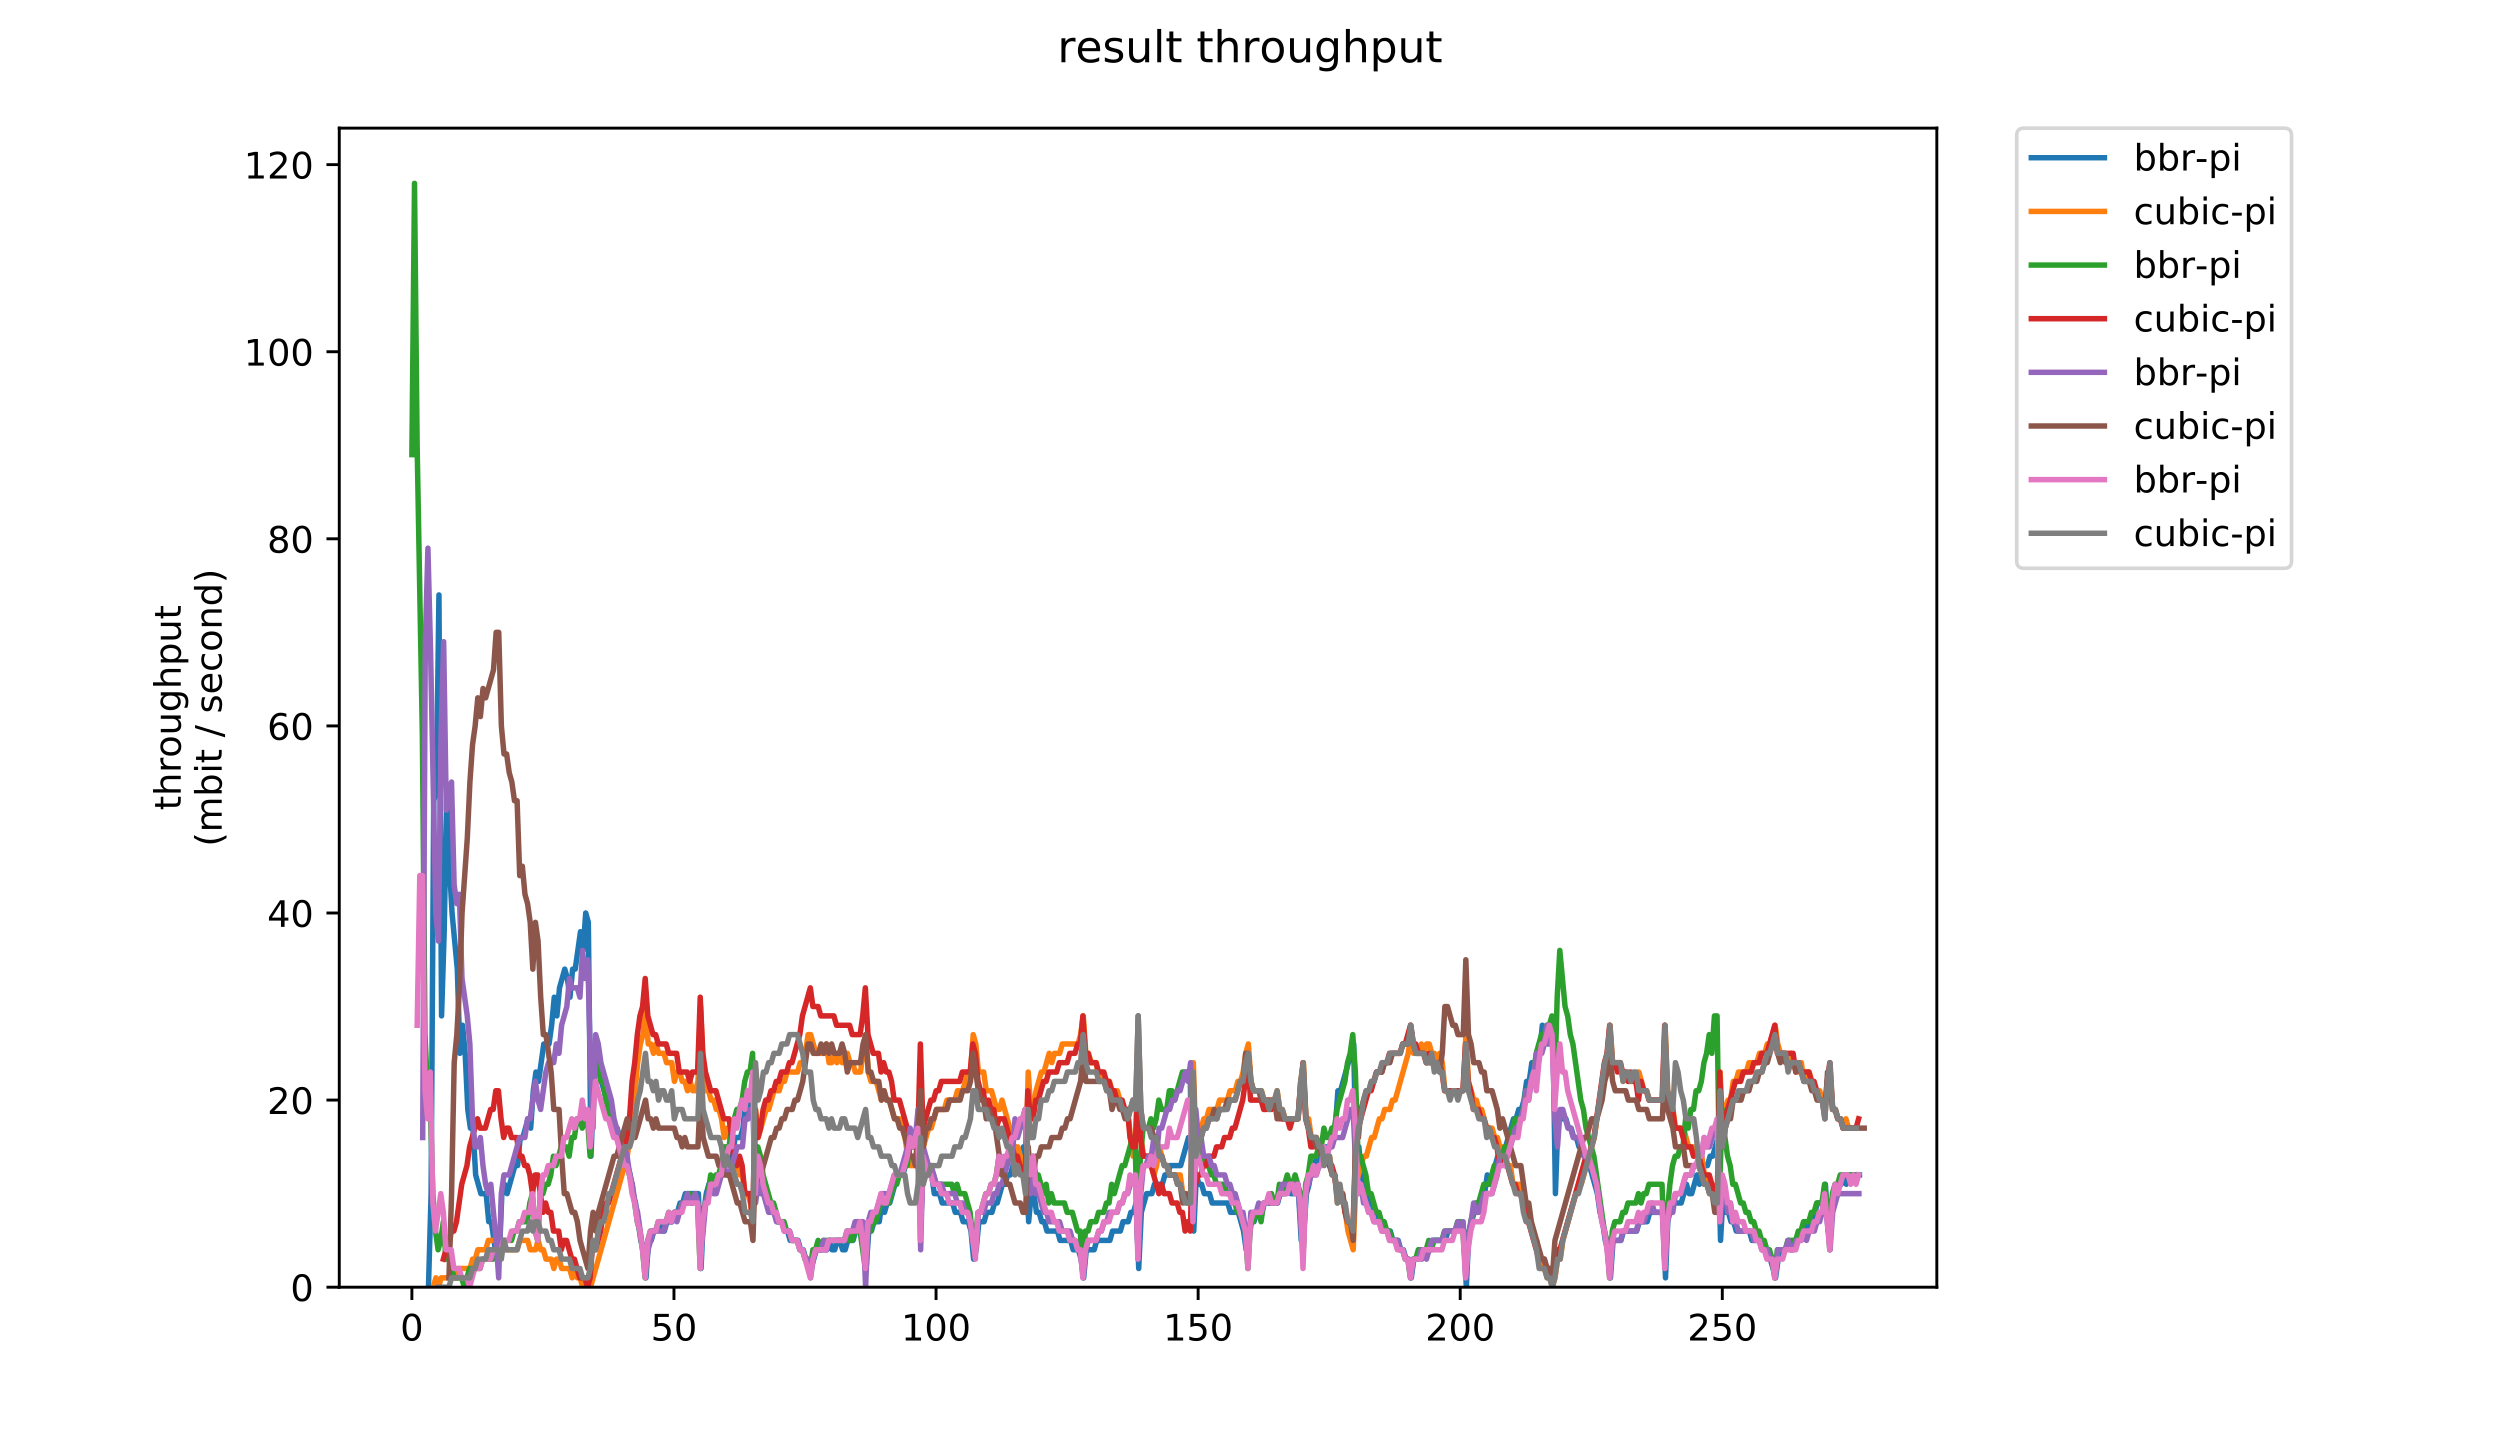 <?xml version="1.0" encoding="utf-8" standalone="no"?>
<!DOCTYPE svg PUBLIC "-//W3C//DTD SVG 1.1//EN"
  "http://www.w3.org/Graphics/SVG/1.1/DTD/svg11.dtd">
<!-- Created with matplotlib (https://matplotlib.org/) -->
<svg height="396pt" version="1.1" viewBox="0 0 684 396" width="684pt" xmlns="http://www.w3.org/2000/svg" xmlns:xlink="http://www.w3.org/1999/xlink">
 <defs>
  <style type="text/css">
*{stroke-linecap:butt;stroke-linejoin:round;}
  </style>
 </defs>
 <g id="figure_1">
  <g id="patch_1">
   <path d="M 0 396 
L 684 396 
L 684 0 
L 0 0 
z
" style="fill:#ffffff;"/>
  </g>
  <g id="axes_1">
   <g id="patch_2">
    <path d="M 92.824 352.174 
L 529.913 352.174 
L 529.913 35.062 
L 92.824 35.062 
z
" style="fill:#ffffff;"/>
   </g>
   <g id="matplotlib.axis_1">
    <g id="xtick_1">
     <g id="line2d_1">
      <defs>
       <path d="M 0 0 
L 0 3.5 
" id="mbed6f72c75" style="stroke:#000000;stroke-width:0.8;"/>
      </defs>
      <g>
       <use style="stroke:#000000;stroke-width:0.8;" x="112.692" xlink:href="#mbed6f72c75" y="352.174"/>
      </g>
     </g>
     <g id="text_1">
      <!-- 0 -->
      <defs>
       <path d="M 31.781 66.406 
Q 24.172 66.406 20.328 58.906 
Q 16.5 51.422 16.5 36.375 
Q 16.5 21.391 20.328 13.891 
Q 24.172 6.391 31.781 6.391 
Q 39.453 6.391 43.281 13.891 
Q 47.125 21.391 47.125 36.375 
Q 47.125 51.422 43.281 58.906 
Q 39.453 66.406 31.781 66.406 
z
M 31.781 74.219 
Q 44.047 74.219 50.516 64.516 
Q 56.984 54.828 56.984 36.375 
Q 56.984 17.969 50.516 8.266 
Q 44.047 -1.422 31.781 -1.422 
Q 19.531 -1.422 13.062 8.266 
Q 6.594 17.969 6.594 36.375 
Q 6.594 54.828 13.062 64.516 
Q 19.531 74.219 31.781 74.219 
z
" id="DejaVuSans-48"/>
      </defs>
      <g transform="translate(109.51 366.773)scale(0.1 -0.1)">
       <use xlink:href="#DejaVuSans-48"/>
      </g>
     </g>
    </g>
    <g id="xtick_2">
     <g id="line2d_2">
      <g>
       <use style="stroke:#000000;stroke-width:0.8;" x="184.397" xlink:href="#mbed6f72c75" y="352.174"/>
      </g>
     </g>
     <g id="text_2">
      <!-- 50 -->
      <defs>
       <path d="M 10.797 72.906 
L 49.516 72.906 
L 49.516 64.594 
L 19.828 64.594 
L 19.828 46.734 
Q 21.969 47.469 24.109 47.828 
Q 26.266 48.188 28.422 48.188 
Q 40.625 48.188 47.75 41.5 
Q 54.891 34.812 54.891 23.391 
Q 54.891 11.625 47.562 5.094 
Q 40.234 -1.422 26.906 -1.422 
Q 22.312 -1.422 17.547 -0.641 
Q 12.797 0.141 7.719 1.703 
L 7.719 11.625 
Q 12.109 9.234 16.797 8.062 
Q 21.484 6.891 26.703 6.891 
Q 35.156 6.891 40.078 11.328 
Q 45.016 15.766 45.016 23.391 
Q 45.016 31 40.078 35.438 
Q 35.156 39.891 26.703 39.891 
Q 22.75 39.891 18.812 39.016 
Q 14.891 38.141 10.797 36.281 
z
" id="DejaVuSans-53"/>
      </defs>
      <g transform="translate(178.035 366.773)scale(0.1 -0.1)">
       <use xlink:href="#DejaVuSans-53"/>
       <use x="63.623" xlink:href="#DejaVuSans-48"/>
      </g>
     </g>
    </g>
    <g id="xtick_3">
     <g id="line2d_3">
      <g>
       <use style="stroke:#000000;stroke-width:0.8;" x="256.103" xlink:href="#mbed6f72c75" y="352.174"/>
      </g>
     </g>
     <g id="text_3">
      <!-- 100 -->
      <defs>
       <path d="M 12.406 8.297 
L 28.516 8.297 
L 28.516 63.922 
L 10.984 60.406 
L 10.984 69.391 
L 28.422 72.906 
L 38.281 72.906 
L 38.281 8.297 
L 54.391 8.297 
L 54.391 0 
L 12.406 0 
z
" id="DejaVuSans-49"/>
      </defs>
      <g transform="translate(246.56 366.773)scale(0.1 -0.1)">
       <use xlink:href="#DejaVuSans-49"/>
       <use x="63.623" xlink:href="#DejaVuSans-48"/>
       <use x="127.246" xlink:href="#DejaVuSans-48"/>
      </g>
     </g>
    </g>
    <g id="xtick_4">
     <g id="line2d_4">
      <g>
       <use style="stroke:#000000;stroke-width:0.8;" x="327.809" xlink:href="#mbed6f72c75" y="352.174"/>
      </g>
     </g>
     <g id="text_4">
      <!-- 150 -->
      <g transform="translate(318.265 366.773)scale(0.1 -0.1)">
       <use xlink:href="#DejaVuSans-49"/>
       <use x="63.623" xlink:href="#DejaVuSans-53"/>
       <use x="127.246" xlink:href="#DejaVuSans-48"/>
      </g>
     </g>
    </g>
    <g id="xtick_5">
     <g id="line2d_5">
      <g>
       <use style="stroke:#000000;stroke-width:0.8;" x="399.515" xlink:href="#mbed6f72c75" y="352.174"/>
      </g>
     </g>
     <g id="text_5">
      <!-- 200 -->
      <defs>
       <path d="M 19.188 8.297 
L 53.609 8.297 
L 53.609 0 
L 7.328 0 
L 7.328 8.297 
Q 12.938 14.109 22.625 23.891 
Q 32.328 33.688 34.812 36.531 
Q 39.547 41.844 41.422 45.531 
Q 43.312 49.219 43.312 52.781 
Q 43.312 58.594 39.234 62.25 
Q 35.156 65.922 28.609 65.922 
Q 23.969 65.922 18.812 64.312 
Q 13.672 62.703 7.812 59.422 
L 7.812 69.391 
Q 13.766 71.781 18.938 73 
Q 24.125 74.219 28.422 74.219 
Q 39.75 74.219 46.484 68.547 
Q 53.219 62.891 53.219 53.422 
Q 53.219 48.922 51.531 44.891 
Q 49.859 40.875 45.406 35.406 
Q 44.188 33.984 37.641 27.219 
Q 31.109 20.453 19.188 8.297 
z
" id="DejaVuSans-50"/>
      </defs>
      <g transform="translate(389.971 366.773)scale(0.1 -0.1)">
       <use xlink:href="#DejaVuSans-50"/>
       <use x="63.623" xlink:href="#DejaVuSans-48"/>
       <use x="127.246" xlink:href="#DejaVuSans-48"/>
      </g>
     </g>
    </g>
    <g id="xtick_6">
     <g id="line2d_6">
      <g>
       <use style="stroke:#000000;stroke-width:0.8;" x="471.221" xlink:href="#mbed6f72c75" y="352.174"/>
      </g>
     </g>
     <g id="text_6">
      <!-- 250 -->
      <g transform="translate(461.677 366.773)scale(0.1 -0.1)">
       <use xlink:href="#DejaVuSans-50"/>
       <use x="63.623" xlink:href="#DejaVuSans-53"/>
       <use x="127.246" xlink:href="#DejaVuSans-48"/>
      </g>
     </g>
    </g>
   </g>
   <g id="matplotlib.axis_2">
    <g id="ytick_1">
     <g id="line2d_7">
      <defs>
       <path d="M 0 0 
L -3.5 0 
" id="m605df49318" style="stroke:#000000;stroke-width:0.8;"/>
      </defs>
      <g>
       <use style="stroke:#000000;stroke-width:0.8;" x="92.824" xlink:href="#m605df49318" y="352.174"/>
      </g>
     </g>
     <g id="text_7">
      <!-- 0 -->
      <g transform="translate(79.461 355.973)scale(0.1 -0.1)">
       <use xlink:href="#DejaVuSans-48"/>
      </g>
     </g>
    </g>
    <g id="ytick_2">
     <g id="line2d_8">
      <g>
       <use style="stroke:#000000;stroke-width:0.8;" x="92.824" xlink:href="#m605df49318" y="300.986"/>
      </g>
     </g>
     <g id="text_8">
      <!-- 20 -->
      <g transform="translate(73.099 304.785)scale(0.1 -0.1)">
       <use xlink:href="#DejaVuSans-50"/>
       <use x="63.623" xlink:href="#DejaVuSans-48"/>
      </g>
     </g>
    </g>
    <g id="ytick_3">
     <g id="line2d_9">
      <g>
       <use style="stroke:#000000;stroke-width:0.8;" x="92.824" xlink:href="#m605df49318" y="249.798"/>
      </g>
     </g>
     <g id="text_9">
      <!-- 40 -->
      <defs>
       <path d="M 37.797 64.312 
L 12.891 25.391 
L 37.797 25.391 
z
M 35.203 72.906 
L 47.609 72.906 
L 47.609 25.391 
L 58.016 25.391 
L 58.016 17.188 
L 47.609 17.188 
L 47.609 0 
L 37.797 0 
L 37.797 17.188 
L 4.891 17.188 
L 4.891 26.703 
z
" id="DejaVuSans-52"/>
      </defs>
      <g transform="translate(73.099 253.597)scale(0.1 -0.1)">
       <use xlink:href="#DejaVuSans-52"/>
       <use x="63.623" xlink:href="#DejaVuSans-48"/>
      </g>
     </g>
    </g>
    <g id="ytick_4">
     <g id="line2d_10">
      <g>
       <use style="stroke:#000000;stroke-width:0.8;" x="92.824" xlink:href="#m605df49318" y="198.609"/>
      </g>
     </g>
     <g id="text_10">
      <!-- 60 -->
      <defs>
       <path d="M 33.016 40.375 
Q 26.375 40.375 22.484 35.828 
Q 18.609 31.297 18.609 23.391 
Q 18.609 15.531 22.484 10.953 
Q 26.375 6.391 33.016 6.391 
Q 39.656 6.391 43.531 10.953 
Q 47.406 15.531 47.406 23.391 
Q 47.406 31.297 43.531 35.828 
Q 39.656 40.375 33.016 40.375 
z
M 52.594 71.297 
L 52.594 62.312 
Q 48.875 64.062 45.094 64.984 
Q 41.312 65.922 37.594 65.922 
Q 27.828 65.922 22.672 59.328 
Q 17.531 52.734 16.797 39.406 
Q 19.672 43.656 24.016 45.922 
Q 28.375 48.188 33.594 48.188 
Q 44.578 48.188 50.953 41.516 
Q 57.328 34.859 57.328 23.391 
Q 57.328 12.156 50.688 5.359 
Q 44.047 -1.422 33.016 -1.422 
Q 20.359 -1.422 13.672 8.266 
Q 6.984 17.969 6.984 36.375 
Q 6.984 53.656 15.188 63.938 
Q 23.391 74.219 37.203 74.219 
Q 40.922 74.219 44.703 73.484 
Q 48.484 72.75 52.594 71.297 
z
" id="DejaVuSans-54"/>
      </defs>
      <g transform="translate(73.099 202.408)scale(0.1 -0.1)">
       <use xlink:href="#DejaVuSans-54"/>
       <use x="63.623" xlink:href="#DejaVuSans-48"/>
      </g>
     </g>
    </g>
    <g id="ytick_5">
     <g id="line2d_11">
      <g>
       <use style="stroke:#000000;stroke-width:0.8;" x="92.824" xlink:href="#m605df49318" y="147.421"/>
      </g>
     </g>
     <g id="text_11">
      <!-- 80 -->
      <defs>
       <path d="M 31.781 34.625 
Q 24.75 34.625 20.719 30.859 
Q 16.703 27.094 16.703 20.516 
Q 16.703 13.922 20.719 10.156 
Q 24.75 6.391 31.781 6.391 
Q 38.812 6.391 42.859 10.172 
Q 46.922 13.969 46.922 20.516 
Q 46.922 27.094 42.891 30.859 
Q 38.875 34.625 31.781 34.625 
z
M 21.922 38.812 
Q 15.578 40.375 12.031 44.719 
Q 8.5 49.078 8.5 55.328 
Q 8.5 64.062 14.719 69.141 
Q 20.953 74.219 31.781 74.219 
Q 42.672 74.219 48.875 69.141 
Q 55.078 64.062 55.078 55.328 
Q 55.078 49.078 51.531 44.719 
Q 48 40.375 41.703 38.812 
Q 48.828 37.156 52.797 32.312 
Q 56.781 27.484 56.781 20.516 
Q 56.781 9.906 50.312 4.234 
Q 43.844 -1.422 31.781 -1.422 
Q 19.734 -1.422 13.25 4.234 
Q 6.781 9.906 6.781 20.516 
Q 6.781 27.484 10.781 32.312 
Q 14.797 37.156 21.922 38.812 
z
M 18.312 54.391 
Q 18.312 48.734 21.844 45.562 
Q 25.391 42.391 31.781 42.391 
Q 38.141 42.391 41.719 45.562 
Q 45.312 48.734 45.312 54.391 
Q 45.312 60.062 41.719 63.234 
Q 38.141 66.406 31.781 66.406 
Q 25.391 66.406 21.844 63.234 
Q 18.312 60.062 18.312 54.391 
z
" id="DejaVuSans-56"/>
      </defs>
      <g transform="translate(73.099 151.22)scale(0.1 -0.1)">
       <use xlink:href="#DejaVuSans-56"/>
       <use x="63.623" xlink:href="#DejaVuSans-48"/>
      </g>
     </g>
    </g>
    <g id="ytick_6">
     <g id="line2d_12">
      <g>
       <use style="stroke:#000000;stroke-width:0.8;" x="92.824" xlink:href="#m605df49318" y="96.233"/>
      </g>
     </g>
     <g id="text_12">
      <!-- 100 -->
      <g transform="translate(66.736 100.032)scale(0.1 -0.1)">
       <use xlink:href="#DejaVuSans-49"/>
       <use x="63.623" xlink:href="#DejaVuSans-48"/>
       <use x="127.246" xlink:href="#DejaVuSans-48"/>
      </g>
     </g>
    </g>
    <g id="ytick_7">
     <g id="line2d_13">
      <g>
       <use style="stroke:#000000;stroke-width:0.8;" x="92.824" xlink:href="#m605df49318" y="45.044"/>
      </g>
     </g>
     <g id="text_13">
      <!-- 120 -->
      <g transform="translate(66.736 48.843)scale(0.1 -0.1)">
       <use xlink:href="#DejaVuSans-49"/>
       <use x="63.623" xlink:href="#DejaVuSans-50"/>
       <use x="127.246" xlink:href="#DejaVuSans-48"/>
      </g>
     </g>
    </g>
    <g id="text_14">
     <!-- throughput -->
     <defs>
      <path d="M 18.312 70.219 
L 18.312 54.688 
L 36.812 54.688 
L 36.812 47.703 
L 18.312 47.703 
L 18.312 18.016 
Q 18.312 11.328 20.141 9.422 
Q 21.969 7.516 27.594 7.516 
L 36.812 7.516 
L 36.812 0 
L 27.594 0 
Q 17.188 0 13.234 3.875 
Q 9.281 7.766 9.281 18.016 
L 9.281 47.703 
L 2.688 47.703 
L 2.688 54.688 
L 9.281 54.688 
L 9.281 70.219 
z
" id="DejaVuSans-116"/>
      <path d="M 54.891 33.016 
L 54.891 0 
L 45.906 0 
L 45.906 32.719 
Q 45.906 40.484 42.875 44.328 
Q 39.844 48.188 33.797 48.188 
Q 26.516 48.188 22.312 43.547 
Q 18.109 38.922 18.109 30.906 
L 18.109 0 
L 9.078 0 
L 9.078 75.984 
L 18.109 75.984 
L 18.109 46.188 
Q 21.344 51.125 25.703 53.562 
Q 30.078 56 35.797 56 
Q 45.219 56 50.047 50.172 
Q 54.891 44.344 54.891 33.016 
z
" id="DejaVuSans-104"/>
      <path d="M 41.109 46.297 
Q 39.594 47.172 37.812 47.578 
Q 36.031 48 33.891 48 
Q 26.266 48 22.188 43.047 
Q 18.109 38.094 18.109 28.812 
L 18.109 0 
L 9.078 0 
L 9.078 54.688 
L 18.109 54.688 
L 18.109 46.188 
Q 20.953 51.172 25.484 53.578 
Q 30.031 56 36.531 56 
Q 37.453 56 38.578 55.875 
Q 39.703 55.766 41.062 55.516 
z
" id="DejaVuSans-114"/>
      <path d="M 30.609 48.391 
Q 23.391 48.391 19.188 42.75 
Q 14.984 37.109 14.984 27.297 
Q 14.984 17.484 19.156 11.844 
Q 23.344 6.203 30.609 6.203 
Q 37.797 6.203 41.984 11.859 
Q 46.188 17.531 46.188 27.297 
Q 46.188 37.016 41.984 42.703 
Q 37.797 48.391 30.609 48.391 
z
M 30.609 56 
Q 42.328 56 49.016 48.375 
Q 55.719 40.766 55.719 27.297 
Q 55.719 13.875 49.016 6.219 
Q 42.328 -1.422 30.609 -1.422 
Q 18.844 -1.422 12.172 6.219 
Q 5.516 13.875 5.516 27.297 
Q 5.516 40.766 12.172 48.375 
Q 18.844 56 30.609 56 
z
" id="DejaVuSans-111"/>
      <path d="M 8.5 21.578 
L 8.5 54.688 
L 17.484 54.688 
L 17.484 21.922 
Q 17.484 14.156 20.5 10.266 
Q 23.531 6.391 29.594 6.391 
Q 36.859 6.391 41.078 11.031 
Q 45.312 15.672 45.312 23.688 
L 45.312 54.688 
L 54.297 54.688 
L 54.297 0 
L 45.312 0 
L 45.312 8.406 
Q 42.047 3.422 37.719 1 
Q 33.406 -1.422 27.688 -1.422 
Q 18.266 -1.422 13.375 4.438 
Q 8.5 10.297 8.5 21.578 
z
M 31.109 56 
z
" id="DejaVuSans-117"/>
      <path d="M 45.406 27.984 
Q 45.406 37.75 41.375 43.109 
Q 37.359 48.484 30.078 48.484 
Q 22.859 48.484 18.828 43.109 
Q 14.797 37.75 14.797 27.984 
Q 14.797 18.266 18.828 12.891 
Q 22.859 7.516 30.078 7.516 
Q 37.359 7.516 41.375 12.891 
Q 45.406 18.266 45.406 27.984 
z
M 54.391 6.781 
Q 54.391 -7.172 48.188 -13.984 
Q 42 -20.797 29.203 -20.797 
Q 24.469 -20.797 20.266 -20.094 
Q 16.062 -19.391 12.109 -17.922 
L 12.109 -9.188 
Q 16.062 -11.328 19.922 -12.344 
Q 23.781 -13.375 27.781 -13.375 
Q 36.625 -13.375 41.016 -8.766 
Q 45.406 -4.156 45.406 5.172 
L 45.406 9.625 
Q 42.625 4.781 38.281 2.391 
Q 33.938 0 27.875 0 
Q 17.828 0 11.672 7.656 
Q 5.516 15.328 5.516 27.984 
Q 5.516 40.672 11.672 48.328 
Q 17.828 56 27.875 56 
Q 33.938 56 38.281 53.609 
Q 42.625 51.219 45.406 46.391 
L 45.406 54.688 
L 54.391 54.688 
z
" id="DejaVuSans-103"/>
      <path d="M 18.109 8.203 
L 18.109 -20.797 
L 9.078 -20.797 
L 9.078 54.688 
L 18.109 54.688 
L 18.109 46.391 
Q 20.953 51.266 25.266 53.625 
Q 29.594 56 35.594 56 
Q 45.562 56 51.781 48.094 
Q 58.016 40.188 58.016 27.297 
Q 58.016 14.406 51.781 6.484 
Q 45.562 -1.422 35.594 -1.422 
Q 29.594 -1.422 25.266 0.953 
Q 20.953 3.328 18.109 8.203 
z
M 48.688 27.297 
Q 48.688 37.203 44.609 42.844 
Q 40.531 48.484 33.406 48.484 
Q 26.266 48.484 22.188 42.844 
Q 18.109 37.203 18.109 27.297 
Q 18.109 17.391 22.188 11.75 
Q 26.266 6.109 33.406 6.109 
Q 40.531 6.109 44.609 11.75 
Q 48.688 17.391 48.688 27.297 
z
" id="DejaVuSans-112"/>
     </defs>
     <g transform="translate(49.459 221.675)rotate(-90)scale(0.1 -0.1)">
      <use xlink:href="#DejaVuSans-116"/>
      <use x="39.209" xlink:href="#DejaVuSans-104"/>
      <use x="102.588" xlink:href="#DejaVuSans-114"/>
      <use x="143.67" xlink:href="#DejaVuSans-111"/>
      <use x="204.852" xlink:href="#DejaVuSans-117"/>
      <use x="268.23" xlink:href="#DejaVuSans-103"/>
      <use x="331.707" xlink:href="#DejaVuSans-104"/>
      <use x="395.086" xlink:href="#DejaVuSans-112"/>
      <use x="458.562" xlink:href="#DejaVuSans-117"/>
      <use x="521.941" xlink:href="#DejaVuSans-116"/>
     </g>
     <!-- (mbit / second) -->
     <defs>
      <path d="M 31 75.875 
Q 24.469 64.656 21.281 53.656 
Q 18.109 42.672 18.109 31.391 
Q 18.109 20.125 21.312 9.062 
Q 24.516 -2 31 -13.188 
L 23.188 -13.188 
Q 15.875 -1.703 12.234 9.375 
Q 8.594 20.453 8.594 31.391 
Q 8.594 42.281 12.203 53.312 
Q 15.828 64.359 23.188 75.875 
z
" id="DejaVuSans-40"/>
      <path d="M 52 44.188 
Q 55.375 50.25 60.062 53.125 
Q 64.75 56 71.094 56 
Q 79.641 56 84.281 50.016 
Q 88.922 44.047 88.922 33.016 
L 88.922 0 
L 79.891 0 
L 79.891 32.719 
Q 79.891 40.578 77.094 44.375 
Q 74.312 48.188 68.609 48.188 
Q 61.625 48.188 57.562 43.547 
Q 53.516 38.922 53.516 30.906 
L 53.516 0 
L 44.484 0 
L 44.484 32.719 
Q 44.484 40.625 41.703 44.406 
Q 38.922 48.188 33.109 48.188 
Q 26.219 48.188 22.156 43.531 
Q 18.109 38.875 18.109 30.906 
L 18.109 0 
L 9.078 0 
L 9.078 54.688 
L 18.109 54.688 
L 18.109 46.188 
Q 21.188 51.219 25.484 53.609 
Q 29.781 56 35.688 56 
Q 41.656 56 45.828 52.969 
Q 50 49.953 52 44.188 
z
" id="DejaVuSans-109"/>
      <path d="M 48.688 27.297 
Q 48.688 37.203 44.609 42.844 
Q 40.531 48.484 33.406 48.484 
Q 26.266 48.484 22.188 42.844 
Q 18.109 37.203 18.109 27.297 
Q 18.109 17.391 22.188 11.75 
Q 26.266 6.109 33.406 6.109 
Q 40.531 6.109 44.609 11.75 
Q 48.688 17.391 48.688 27.297 
z
M 18.109 46.391 
Q 20.953 51.266 25.266 53.625 
Q 29.594 56 35.594 56 
Q 45.562 56 51.781 48.094 
Q 58.016 40.188 58.016 27.297 
Q 58.016 14.406 51.781 6.484 
Q 45.562 -1.422 35.594 -1.422 
Q 29.594 -1.422 25.266 0.953 
Q 20.953 3.328 18.109 8.203 
L 18.109 0 
L 9.078 0 
L 9.078 75.984 
L 18.109 75.984 
z
" id="DejaVuSans-98"/>
      <path d="M 9.422 54.688 
L 18.406 54.688 
L 18.406 0 
L 9.422 0 
z
M 9.422 75.984 
L 18.406 75.984 
L 18.406 64.594 
L 9.422 64.594 
z
" id="DejaVuSans-105"/>
      <path id="DejaVuSans-32"/>
      <path d="M 25.391 72.906 
L 33.688 72.906 
L 8.297 -9.281 
L 0 -9.281 
z
" id="DejaVuSans-47"/>
      <path d="M 44.281 53.078 
L 44.281 44.578 
Q 40.484 46.531 36.375 47.5 
Q 32.281 48.484 27.875 48.484 
Q 21.188 48.484 17.844 46.438 
Q 14.5 44.391 14.5 40.281 
Q 14.5 37.156 16.891 35.375 
Q 19.281 33.594 26.516 31.984 
L 29.594 31.297 
Q 39.156 29.25 43.188 25.516 
Q 47.219 21.781 47.219 15.094 
Q 47.219 7.469 41.188 3.016 
Q 35.156 -1.422 24.609 -1.422 
Q 20.219 -1.422 15.453 -0.562 
Q 10.688 0.297 5.422 2 
L 5.422 11.281 
Q 10.406 8.688 15.234 7.391 
Q 20.062 6.109 24.812 6.109 
Q 31.156 6.109 34.562 8.281 
Q 37.984 10.453 37.984 14.406 
Q 37.984 18.062 35.516 20.016 
Q 33.062 21.969 24.703 23.781 
L 21.578 24.516 
Q 13.234 26.266 9.516 29.906 
Q 5.812 33.547 5.812 39.891 
Q 5.812 47.609 11.281 51.797 
Q 16.75 56 26.812 56 
Q 31.781 56 36.172 55.266 
Q 40.578 54.547 44.281 53.078 
z
" id="DejaVuSans-115"/>
      <path d="M 56.203 29.594 
L 56.203 25.203 
L 14.891 25.203 
Q 15.484 15.922 20.484 11.062 
Q 25.484 6.203 34.422 6.203 
Q 39.594 6.203 44.453 7.469 
Q 49.312 8.734 54.109 11.281 
L 54.109 2.781 
Q 49.266 0.734 44.188 -0.344 
Q 39.109 -1.422 33.891 -1.422 
Q 20.797 -1.422 13.156 6.188 
Q 5.516 13.812 5.516 26.812 
Q 5.516 40.234 12.766 48.109 
Q 20.016 56 32.328 56 
Q 43.359 56 49.781 48.891 
Q 56.203 41.797 56.203 29.594 
z
M 47.219 32.234 
Q 47.125 39.594 43.094 43.984 
Q 39.062 48.391 32.422 48.391 
Q 24.906 48.391 20.391 44.141 
Q 15.875 39.891 15.188 32.172 
z
" id="DejaVuSans-101"/>
      <path d="M 48.781 52.594 
L 48.781 44.188 
Q 44.969 46.297 41.141 47.344 
Q 37.312 48.391 33.406 48.391 
Q 24.656 48.391 19.812 42.844 
Q 14.984 37.312 14.984 27.297 
Q 14.984 17.281 19.812 11.734 
Q 24.656 6.203 33.406 6.203 
Q 37.312 6.203 41.141 7.25 
Q 44.969 8.297 48.781 10.406 
L 48.781 2.094 
Q 45.016 0.344 40.984 -0.531 
Q 36.969 -1.422 32.422 -1.422 
Q 20.062 -1.422 12.781 6.344 
Q 5.516 14.109 5.516 27.297 
Q 5.516 40.672 12.859 48.328 
Q 20.219 56 33.016 56 
Q 37.156 56 41.109 55.141 
Q 45.062 54.297 48.781 52.594 
z
" id="DejaVuSans-99"/>
      <path d="M 54.891 33.016 
L 54.891 0 
L 45.906 0 
L 45.906 32.719 
Q 45.906 40.484 42.875 44.328 
Q 39.844 48.188 33.797 48.188 
Q 26.516 48.188 22.312 43.547 
Q 18.109 38.922 18.109 30.906 
L 18.109 0 
L 9.078 0 
L 9.078 54.688 
L 18.109 54.688 
L 18.109 46.188 
Q 21.344 51.125 25.703 53.562 
Q 30.078 56 35.797 56 
Q 45.219 56 50.047 50.172 
Q 54.891 44.344 54.891 33.016 
z
" id="DejaVuSans-110"/>
      <path d="M 45.406 46.391 
L 45.406 75.984 
L 54.391 75.984 
L 54.391 0 
L 45.406 0 
L 45.406 8.203 
Q 42.578 3.328 38.25 0.953 
Q 33.938 -1.422 27.875 -1.422 
Q 17.969 -1.422 11.734 6.484 
Q 5.516 14.406 5.516 27.297 
Q 5.516 40.188 11.734 48.094 
Q 17.969 56 27.875 56 
Q 33.938 56 38.25 53.625 
Q 42.578 51.266 45.406 46.391 
z
M 14.797 27.297 
Q 14.797 17.391 18.875 11.75 
Q 22.953 6.109 30.078 6.109 
Q 37.203 6.109 41.297 11.75 
Q 45.406 17.391 45.406 27.297 
Q 45.406 37.203 41.297 42.844 
Q 37.203 48.484 30.078 48.484 
Q 22.953 48.484 18.875 42.844 
Q 14.797 37.203 14.797 27.297 
z
" id="DejaVuSans-100"/>
      <path d="M 8.016 75.875 
L 15.828 75.875 
Q 23.141 64.359 26.781 53.312 
Q 30.422 42.281 30.422 31.391 
Q 30.422 20.453 26.781 9.375 
Q 23.141 -1.703 15.828 -13.188 
L 8.016 -13.188 
Q 14.5 -2 17.703 9.062 
Q 20.906 20.125 20.906 31.391 
Q 20.906 42.672 17.703 53.656 
Q 14.5 64.656 8.016 75.875 
z
" id="DejaVuSans-41"/>
     </defs>
     <g transform="translate(60.657 231.609)rotate(-90)scale(0.1 -0.1)">
      <use xlink:href="#DejaVuSans-40"/>
      <use x="39.014" xlink:href="#DejaVuSans-109"/>
      <use x="136.426" xlink:href="#DejaVuSans-98"/>
      <use x="199.902" xlink:href="#DejaVuSans-105"/>
      <use x="227.686" xlink:href="#DejaVuSans-116"/>
      <use x="266.895" xlink:href="#DejaVuSans-32"/>
      <use x="298.682" xlink:href="#DejaVuSans-47"/>
      <use x="332.373" xlink:href="#DejaVuSans-32"/>
      <use x="364.16" xlink:href="#DejaVuSans-115"/>
      <use x="416.26" xlink:href="#DejaVuSans-101"/>
      <use x="477.783" xlink:href="#DejaVuSans-99"/>
      <use x="532.764" xlink:href="#DejaVuSans-111"/>
      <use x="593.945" xlink:href="#DejaVuSans-110"/>
      <use x="657.324" xlink:href="#DejaVuSans-100"/>
      <use x="720.801" xlink:href="#DejaVuSans-41"/>
     </g>
    </g>
   </g>
   <g id="line2d_14">
    <path clip-path="url(#p5b87e663b5)" d="M 117.229 352.174 
L 117.946 326.58 
L 118.663 219.085 
L 119.38 216.525 
L 120.097 162.777 
L 120.814 277.951 
L 121.531 254.916 
L 122.249 216.525 
L 122.966 237 
L 123.683 249.798 
L 125.117 265.154 
L 125.834 288.189 
L 126.551 280.511 
L 127.268 288.189 
L 127.985 303.545 
L 128.702 308.664 
L 129.419 308.664 
L 130.136 321.461 
L 131.57 326.58 
L 133.004 326.58 
L 133.721 334.258 
L 134.439 334.258 
L 135.873 344.496 
L 136.59 344.496 
L 137.307 326.58 
L 138.024 324.021 
L 138.741 326.58 
L 140.892 318.902 
L 141.609 318.902 
L 142.326 311.224 
L 143.043 311.224 
L 144.477 306.105 
L 145.194 308.664 
L 145.911 298.426 
L 146.629 293.308 
L 147.346 295.867 
L 148.78 285.629 
L 150.214 285.629 
L 150.931 280.511 
L 151.648 272.832 
L 152.365 277.951 
L 153.082 270.273 
L 154.516 265.154 
L 155.233 267.713 
L 155.95 272.832 
L 156.667 265.154 
L 157.384 265.154 
L 158.819 254.916 
L 159.536 260.035 
L 160.253 249.798 
L 160.97 252.357 
L 161.687 316.342 
L 162.404 298.426 
L 163.121 288.189 
L 163.838 290.748 
L 164.555 295.867 
L 165.989 300.986 
L 166.706 300.986 
L 167.423 306.105 
L 168.14 308.664 
L 168.857 308.664 
L 172.443 321.461 
L 173.16 326.58 
L 173.877 329.139 
L 175.311 339.377 
L 176.028 341.937 
L 176.745 349.615 
L 177.462 339.377 
L 178.179 339.377 
L 178.896 336.818 
L 179.613 336.818 
L 180.33 334.258 
L 181.047 336.818 
L 181.764 336.818 
L 182.481 334.258 
L 183.916 334.258 
L 184.633 331.699 
L 185.35 331.699 
L 186.067 329.139 
L 186.784 329.139 
L 187.501 326.58 
L 191.086 326.58 
L 191.803 347.055 
L 192.52 331.699 
L 193.237 326.58 
L 193.954 324.021 
L 196.106 324.021 
L 196.823 321.461 
L 197.54 321.461 
L 198.257 316.342 
L 198.974 316.342 
L 199.691 318.902 
L 200.408 316.342 
L 201.125 311.224 
L 202.559 311.224 
L 203.276 308.664 
L 203.993 300.986 
L 204.71 306.105 
L 205.427 300.986 
L 206.144 300.986 
L 206.861 326.58 
L 207.579 321.461 
L 209.73 329.139 
L 210.447 329.139 
L 211.164 331.699 
L 211.881 331.699 
L 212.598 334.258 
L 214.032 334.258 
L 214.749 336.818 
L 215.466 336.818 
L 216.183 339.377 
L 218.334 339.377 
L 219.051 341.937 
L 219.769 341.937 
L 221.203 347.055 
L 221.92 347.055 
L 223.354 341.937 
L 226.222 341.937 
L 226.939 339.377 
L 227.656 341.937 
L 228.373 341.937 
L 229.09 339.377 
L 229.807 339.377 
L 230.524 341.937 
L 231.241 341.937 
L 231.959 339.377 
L 233.393 339.377 
L 234.11 336.818 
L 235.544 336.818 
L 236.978 347.055 
L 237.695 336.818 
L 238.412 336.818 
L 239.129 334.258 
L 240.563 334.258 
L 241.28 329.139 
L 241.997 331.699 
L 242.714 329.139 
L 243.431 329.139 
L 245.583 321.461 
L 247.017 321.461 
L 247.734 318.902 
L 248.451 313.783 
L 249.168 313.783 
L 249.885 311.224 
L 250.602 311.224 
L 251.319 316.342 
L 252.036 331.699 
L 252.753 316.342 
L 253.47 321.461 
L 254.904 321.461 
L 255.621 326.58 
L 257.056 326.58 
L 257.773 329.139 
L 260.641 329.139 
L 261.358 331.699 
L 262.792 331.699 
L 263.509 334.258 
L 264.943 334.258 
L 265.66 336.818 
L 266.377 344.496 
L 267.094 341.937 
L 267.811 334.258 
L 269.246 334.258 
L 269.963 331.699 
L 271.397 331.699 
L 272.114 329.139 
L 272.831 329.139 
L 274.265 324.021 
L 274.982 324.021 
L 275.699 321.461 
L 276.416 321.461 
L 277.133 318.902 
L 277.85 313.783 
L 278.567 316.342 
L 279.284 316.342 
L 280.001 313.783 
L 280.718 316.342 
L 281.436 334.258 
L 282.153 326.58 
L 282.87 326.58 
L 283.587 331.699 
L 284.304 331.699 
L 285.021 334.258 
L 285.738 334.258 
L 286.455 336.818 
L 289.323 336.818 
L 290.04 339.377 
L 292.908 339.377 
L 293.626 341.937 
L 295.06 341.937 
L 295.777 344.496 
L 296.494 349.615 
L 297.211 341.937 
L 299.362 341.937 
L 300.079 339.377 
L 303.664 339.377 
L 304.381 336.818 
L 306.533 336.818 
L 307.25 334.258 
L 308.684 334.258 
L 309.401 331.699 
L 310.118 331.699 
L 310.835 329.139 
L 311.552 347.055 
L 312.269 331.699 
L 313.703 326.58 
L 315.137 326.58 
L 315.854 324.021 
L 318.006 324.021 
L 318.723 321.461 
L 319.44 321.461 
L 320.157 318.902 
L 323.025 318.902 
L 325.176 311.224 
L 325.893 313.783 
L 326.61 336.818 
L 327.327 321.461 
L 328.044 324.021 
L 328.761 324.021 
L 329.478 326.58 
L 330.913 326.58 
L 331.63 329.139 
L 335.932 329.139 
L 336.649 331.699 
L 338.8 331.699 
L 340.234 336.818 
L 340.951 341.937 
L 341.668 339.377 
L 342.386 334.258 
L 343.103 334.258 
L 343.82 331.699 
L 345.254 331.699 
L 345.971 329.139 
L 349.556 329.139 
L 350.273 326.58 
L 351.707 326.58 
L 352.424 324.021 
L 353.141 326.58 
L 355.293 326.58 
L 356.01 339.377 
L 356.727 336.818 
L 357.444 326.58 
L 358.161 324.021 
L 358.878 318.902 
L 359.595 318.902 
L 360.312 316.342 
L 361.029 318.902 
L 361.746 313.783 
L 363.897 313.783 
L 364.614 308.664 
L 365.331 308.664 
L 366.048 298.426 
L 366.766 298.426 
L 370.351 285.629 
L 371.068 318.902 
L 371.785 313.783 
L 372.502 321.461 
L 374.653 329.139 
L 375.37 329.139 
L 376.087 331.699 
L 376.804 331.699 
L 377.521 334.258 
L 378.238 334.258 
L 378.956 336.818 
L 380.39 336.818 
L 381.107 339.377 
L 382.541 339.377 
L 383.258 341.937 
L 383.975 341.937 
L 384.692 344.496 
L 385.409 344.496 
L 386.126 349.615 
L 386.843 344.496 
L 387.56 344.496 
L 388.277 341.937 
L 388.994 344.496 
L 389.711 341.937 
L 391.146 341.937 
L 391.863 339.377 
L 395.448 339.377 
L 396.165 336.818 
L 398.316 336.818 
L 399.033 334.258 
L 399.75 336.818 
L 400.467 336.818 
L 401.184 352.174 
L 401.901 336.818 
L 404.053 329.139 
L 404.77 329.139 
L 405.487 326.58 
L 406.204 326.58 
L 406.921 321.461 
L 407.638 324.021 
L 409.789 316.342 
L 411.223 316.342 
L 414.091 306.105 
L 414.808 306.105 
L 415.525 303.545 
L 416.243 303.545 
L 416.96 300.986 
L 417.677 295.867 
L 418.394 295.867 
L 419.111 290.748 
L 419.828 293.308 
L 420.545 288.189 
L 421.262 288.189 
L 421.979 280.511 
L 423.413 285.629 
L 424.847 280.511 
L 425.564 326.58 
L 426.281 306.105 
L 428.433 306.105 
L 429.15 308.664 
L 429.867 308.664 
L 430.584 311.224 
L 431.301 311.224 
L 432.018 313.783 
L 432.735 313.783 
L 433.452 316.342 
L 434.169 316.342 
L 437.037 326.58 
L 437.754 331.699 
L 438.471 334.258 
L 439.188 339.377 
L 439.905 341.937 
L 440.623 349.615 
L 441.34 339.377 
L 443.491 339.377 
L 444.208 336.818 
L 447.793 336.818 
L 448.51 334.258 
L 450.661 334.258 
L 451.378 331.699 
L 454.964 331.699 
L 455.681 349.615 
L 456.398 331.699 
L 457.115 331.699 
L 457.832 329.139 
L 459.983 329.139 
L 461.417 324.021 
L 462.134 326.58 
L 462.851 326.58 
L 464.285 321.461 
L 465.003 324.021 
L 465.72 318.902 
L 467.154 318.902 
L 467.871 316.342 
L 468.588 316.342 
L 470.022 311.224 
L 470.739 339.377 
L 471.456 326.58 
L 472.173 331.699 
L 472.89 331.699 
L 473.607 334.258 
L 474.324 334.258 
L 475.041 336.818 
L 478.627 336.818 
L 479.344 339.377 
L 481.495 339.377 
L 482.212 341.937 
L 483.646 341.937 
L 485.797 349.615 
L 486.514 344.496 
L 487.231 341.937 
L 488.665 341.937 
L 489.383 339.377 
L 490.1 341.937 
L 490.817 339.377 
L 492.251 339.377 
L 493.685 334.258 
L 494.402 336.818 
L 495.119 334.258 
L 495.836 334.258 
L 497.27 329.139 
L 498.704 329.139 
L 499.421 324.021 
L 500.138 336.818 
L 500.855 336.818 
L 501.573 326.58 
L 502.29 326.58 
L 503.007 324.021 
L 503.724 324.021 
L 504.441 321.461 
L 505.158 324.021 
L 505.875 321.461 
L 508.743 321.461 
L 508.743 321.461 
" style="fill:none;stroke:#1f77b4;stroke-linecap:square;stroke-width:1.5;"/>
   </g>
   <g id="line2d_15">
    <path clip-path="url(#p5b87e663b5)" d="M 118.547 352.174 
L 119.264 349.615 
L 119.981 352.174 
L 120.698 349.615 
L 125.001 349.615 
L 125.718 347.055 
L 128.586 347.055 
L 129.303 344.496 
L 130.02 344.496 
L 130.737 341.937 
L 132.888 341.937 
L 133.605 339.377 
L 136.474 339.377 
L 137.191 341.937 
L 141.493 341.937 
L 142.21 339.377 
L 144.361 339.377 
L 145.078 341.937 
L 146.512 341.937 
L 147.229 339.377 
L 147.946 341.937 
L 148.664 341.937 
L 149.381 344.496 
L 150.815 344.496 
L 151.532 347.055 
L 152.249 344.496 
L 152.966 344.496 
L 153.683 347.055 
L 155.834 347.055 
L 156.551 349.615 
L 157.268 347.055 
L 157.985 349.615 
L 158.702 349.615 
L 159.419 352.174 
L 161.571 352.174 
L 171.609 316.342 
L 172.326 311.224 
L 173.044 303.545 
L 173.761 298.426 
L 174.478 290.748 
L 175.195 285.629 
L 175.912 283.07 
L 176.629 275.392 
L 177.346 285.629 
L 178.063 285.629 
L 178.78 288.189 
L 179.497 285.629 
L 180.214 288.189 
L 181.648 288.189 
L 182.365 290.748 
L 183.799 290.748 
L 184.516 295.867 
L 185.234 293.308 
L 185.951 293.308 
L 186.668 295.867 
L 187.385 295.867 
L 188.102 298.426 
L 188.819 295.867 
L 189.536 298.426 
L 190.253 298.426 
L 190.97 295.867 
L 191.687 275.392 
L 192.404 293.308 
L 193.121 298.426 
L 193.838 298.426 
L 194.555 300.986 
L 195.272 300.986 
L 195.989 303.545 
L 196.706 303.545 
L 197.424 306.105 
L 198.141 311.224 
L 198.858 308.664 
L 202.443 321.461 
L 203.16 321.461 
L 203.877 326.58 
L 204.594 326.58 
L 205.311 329.139 
L 206.028 334.258 
L 206.745 303.545 
L 207.462 311.224 
L 209.614 303.545 
L 210.331 303.545 
L 211.765 298.426 
L 213.199 298.426 
L 213.916 295.867 
L 214.633 295.867 
L 215.35 293.308 
L 218.218 293.308 
L 218.935 290.748 
L 219.652 290.748 
L 220.369 288.189 
L 221.086 283.07 
L 221.804 283.07 
L 223.238 288.189 
L 225.389 288.189 
L 226.106 285.629 
L 226.823 290.748 
L 227.54 290.748 
L 228.257 288.189 
L 228.974 290.748 
L 229.691 288.189 
L 230.408 290.748 
L 231.125 290.748 
L 231.842 288.189 
L 232.559 290.748 
L 233.276 290.748 
L 233.994 293.308 
L 235.428 293.308 
L 236.862 283.07 
L 237.579 293.308 
L 238.296 295.867 
L 239.73 295.867 
L 241.164 300.986 
L 241.881 298.426 
L 242.598 300.986 
L 243.315 300.986 
L 244.749 306.105 
L 246.184 306.105 
L 247.618 311.224 
L 248.335 316.342 
L 249.052 318.902 
L 250.486 318.902 
L 251.203 311.224 
L 251.92 295.867 
L 252.637 313.783 
L 254.071 308.664 
L 254.788 308.664 
L 256.222 303.545 
L 258.374 303.545 
L 259.091 300.986 
L 261.242 300.986 
L 261.959 298.426 
L 263.393 298.426 
L 264.827 293.308 
L 265.544 293.308 
L 266.261 283.07 
L 266.978 285.629 
L 267.695 293.308 
L 269.129 293.308 
L 269.846 298.426 
L 271.281 298.426 
L 272.715 303.545 
L 273.432 303.545 
L 274.149 300.986 
L 277.017 311.224 
L 277.734 316.342 
L 278.451 313.783 
L 280.602 321.461 
L 281.319 293.308 
L 282.036 303.545 
L 282.753 303.545 
L 283.471 298.426 
L 284.905 293.308 
L 285.622 293.308 
L 287.056 288.189 
L 287.773 290.748 
L 288.49 288.189 
L 289.924 288.189 
L 290.641 285.629 
L 294.943 285.629 
L 295.661 283.07 
L 296.378 277.951 
L 297.095 288.189 
L 297.812 288.189 
L 298.529 290.748 
L 299.963 290.748 
L 300.68 295.867 
L 301.397 293.308 
L 302.114 295.867 
L 303.548 295.867 
L 304.265 298.426 
L 305.699 298.426 
L 307.133 303.545 
L 308.568 303.545 
L 309.285 311.224 
L 310.002 316.342 
L 310.719 313.783 
L 311.436 293.308 
L 312.153 311.224 
L 312.87 316.342 
L 314.304 316.342 
L 315.738 321.461 
L 316.455 318.902 
L 317.172 313.783 
L 318.606 318.902 
L 319.323 318.902 
L 320.041 321.461 
L 322.909 321.461 
L 323.626 326.58 
L 325.06 326.58 
L 325.777 329.139 
L 326.494 290.748 
L 327.211 313.783 
L 329.362 306.105 
L 330.079 306.105 
L 330.796 303.545 
L 332.948 303.545 
L 333.665 300.986 
L 335.816 300.986 
L 336.533 298.426 
L 337.967 298.426 
L 338.684 295.867 
L 339.401 295.867 
L 340.118 293.308 
L 340.835 288.189 
L 341.552 285.629 
L 342.269 295.867 
L 342.986 298.426 
L 345.138 298.426 
L 345.855 300.986 
L 348.723 300.986 
L 349.44 298.426 
L 350.157 303.545 
L 350.874 303.545 
L 351.591 306.105 
L 355.176 306.105 
L 355.893 295.867 
L 356.611 290.748 
L 357.328 306.105 
L 358.045 306.105 
L 358.762 311.224 
L 360.196 311.224 
L 360.913 313.783 
L 361.63 313.783 
L 362.347 316.342 
L 363.781 316.342 
L 364.498 321.461 
L 365.215 321.461 
L 365.932 329.139 
L 366.649 326.58 
L 367.366 326.58 
L 368.801 336.818 
L 370.235 341.937 
L 370.952 324.021 
L 373.103 316.342 
L 373.82 316.342 
L 375.254 311.224 
L 375.971 311.224 
L 377.405 306.105 
L 378.122 306.105 
L 378.839 303.545 
L 380.273 303.545 
L 380.991 300.986 
L 381.708 300.986 
L 385.293 288.189 
L 386.01 283.07 
L 386.727 288.189 
L 388.161 288.189 
L 388.878 285.629 
L 389.595 288.189 
L 390.312 285.629 
L 391.029 285.629 
L 391.746 288.189 
L 392.463 288.189 
L 393.181 290.748 
L 393.898 288.189 
L 394.615 290.748 
L 395.332 298.426 
L 400.351 298.426 
L 401.068 283.07 
L 401.785 295.867 
L 403.219 300.986 
L 403.936 300.986 
L 404.653 303.545 
L 405.371 303.545 
L 406.805 308.664 
L 408.239 308.664 
L 408.956 311.224 
L 409.673 311.224 
L 410.39 313.783 
L 411.107 313.783 
L 412.541 318.902 
L 413.258 318.902 
L 413.975 324.021 
L 416.126 324.021 
L 416.843 329.139 
L 417.561 331.699 
L 418.278 331.699 
L 418.995 336.818 
L 419.712 339.377 
L 420.429 339.377 
L 421.146 344.496 
L 421.863 347.055 
L 422.58 347.055 
L 423.297 349.615 
L 424.014 349.615 
L 424.731 352.174 
L 425.448 349.615 
L 426.165 344.496 
L 426.882 344.496 
L 427.599 339.377 
L 431.902 324.021 
L 432.619 324.021 
L 436.204 311.224 
L 439.072 290.748 
L 439.789 288.189 
L 440.506 280.511 
L 441.223 290.748 
L 443.375 290.748 
L 444.092 295.867 
L 444.809 293.308 
L 445.526 295.867 
L 447.677 295.867 
L 448.394 293.308 
L 449.828 298.426 
L 450.545 298.426 
L 451.262 300.986 
L 454.848 300.986 
L 455.565 280.511 
L 456.282 298.426 
L 457.716 303.545 
L 458.433 308.664 
L 460.584 308.664 
L 462.018 313.783 
L 463.452 313.783 
L 464.169 316.342 
L 465.603 316.342 
L 466.32 321.461 
L 467.038 321.461 
L 467.755 324.021 
L 468.472 324.021 
L 469.189 329.139 
L 469.906 329.139 
L 470.623 293.308 
L 471.34 308.664 
L 472.057 303.545 
L 472.774 300.986 
L 473.491 300.986 
L 474.208 295.867 
L 474.925 295.867 
L 475.642 293.308 
L 477.793 293.308 
L 478.51 290.748 
L 480.662 290.748 
L 481.379 288.189 
L 482.813 288.189 
L 483.53 285.629 
L 484.247 285.629 
L 485.681 280.511 
L 486.398 285.629 
L 487.115 288.189 
L 488.549 288.189 
L 489.266 290.748 
L 489.983 288.189 
L 490.7 290.748 
L 491.418 290.748 
L 492.135 293.308 
L 492.852 290.748 
L 493.569 295.867 
L 494.286 293.308 
L 495.003 293.308 
L 496.437 298.426 
L 497.871 298.426 
L 499.305 303.545 
L 500.022 295.867 
L 500.739 293.308 
L 501.456 303.545 
L 502.173 303.545 
L 502.89 306.105 
L 503.608 306.105 
L 504.325 308.664 
L 505.042 306.105 
L 505.759 308.664 
L 506.476 308.664 
L 506.476 308.664 
" style="fill:none;stroke:#ff7f0e;stroke-linecap:square;stroke-width:1.5;"/>
   </g>
   <g id="line2d_16">
    <path clip-path="url(#p5b87e663b5)" d="M 112.692 124.386 
L 113.409 50.163 
L 114.126 121.827 
L 115.56 201.169 
L 116.277 283.07 
L 116.994 298.426 
L 117.711 300.986 
L 118.428 326.58 
L 119.145 336.818 
L 119.862 341.937 
L 120.579 339.377 
L 121.296 334.258 
L 122.013 344.496 
L 123.447 344.496 
L 124.165 349.615 
L 126.316 349.615 
L 127.033 352.174 
L 128.467 347.055 
L 131.335 347.055 
L 132.052 344.496 
L 134.92 344.496 
L 135.637 341.937 
L 137.072 341.937 
L 137.789 339.377 
L 139.94 339.377 
L 140.657 336.818 
L 141.374 336.818 
L 142.091 334.258 
L 144.242 334.258 
L 144.959 329.139 
L 145.676 326.58 
L 146.393 336.818 
L 147.11 339.377 
L 147.827 326.58 
L 148.545 326.58 
L 149.262 324.021 
L 149.979 324.021 
L 150.696 321.461 
L 151.413 316.342 
L 152.13 318.902 
L 153.564 313.783 
L 154.998 313.783 
L 155.715 316.342 
L 156.432 311.224 
L 157.149 311.224 
L 157.866 306.105 
L 158.583 306.105 
L 159.3 308.664 
L 160.017 306.105 
L 160.735 306.105 
L 161.452 316.342 
L 162.169 298.426 
L 162.886 290.748 
L 163.603 290.748 
L 164.32 295.867 
L 165.037 295.867 
L 165.754 300.986 
L 167.905 308.664 
L 168.622 308.664 
L 172.925 324.021 
L 174.359 334.258 
L 175.076 336.818 
L 175.793 341.937 
L 176.51 349.615 
L 177.227 339.377 
L 177.944 336.818 
L 179.378 336.818 
L 180.095 334.258 
L 182.246 334.258 
L 182.963 331.699 
L 183.68 334.258 
L 184.397 331.699 
L 185.832 331.699 
L 186.549 329.139 
L 187.983 329.139 
L 188.7 326.58 
L 189.417 329.139 
L 190.134 326.58 
L 190.851 329.139 
L 191.568 347.055 
L 192.285 331.699 
L 193.719 326.58 
L 194.436 321.461 
L 195.153 324.021 
L 195.87 321.461 
L 196.587 321.461 
L 197.304 318.902 
L 198.022 313.783 
L 199.456 313.783 
L 200.173 308.664 
L 201.607 303.545 
L 202.324 303.545 
L 203.041 300.986 
L 203.758 295.867 
L 204.475 293.308 
L 205.192 293.308 
L 205.909 288.189 
L 206.626 326.58 
L 207.343 313.783 
L 208.06 316.342 
L 208.777 321.461 
L 210.929 329.139 
L 211.646 329.139 
L 213.08 334.258 
L 214.514 334.258 
L 215.231 336.818 
L 215.948 336.818 
L 216.665 339.377 
L 218.099 339.377 
L 218.816 341.937 
L 219.533 341.937 
L 220.25 344.496 
L 220.967 344.496 
L 221.684 347.055 
L 222.402 341.937 
L 223.119 341.937 
L 223.836 339.377 
L 224.553 341.937 
L 225.27 339.377 
L 231.006 339.377 
L 231.723 336.818 
L 232.44 339.377 
L 233.157 339.377 
L 233.874 336.818 
L 235.309 336.818 
L 236.743 347.055 
L 237.46 336.818 
L 238.177 336.818 
L 238.894 334.258 
L 239.611 334.258 
L 241.045 329.139 
L 243.196 329.139 
L 244.63 324.021 
L 245.347 324.021 
L 246.064 321.461 
L 246.782 321.461 
L 247.499 318.902 
L 248.216 318.902 
L 248.933 313.783 
L 249.65 313.783 
L 250.367 311.224 
L 251.084 316.342 
L 251.801 334.258 
L 252.518 316.342 
L 253.235 318.902 
L 253.952 318.902 
L 254.669 321.461 
L 255.386 321.461 
L 256.103 324.021 
L 260.406 324.021 
L 261.123 326.58 
L 261.84 324.021 
L 262.557 326.58 
L 263.991 326.58 
L 265.425 331.699 
L 266.142 339.377 
L 266.859 339.377 
L 267.576 331.699 
L 268.293 331.699 
L 269.727 326.58 
L 270.444 326.58 
L 271.162 324.021 
L 271.879 324.021 
L 272.596 321.461 
L 273.313 316.342 
L 274.03 321.461 
L 275.464 316.342 
L 276.181 316.342 
L 276.898 311.224 
L 277.615 311.224 
L 278.332 308.664 
L 279.049 308.664 
L 280.483 303.545 
L 281.2 324.021 
L 281.917 321.461 
L 282.634 316.342 
L 283.352 321.461 
L 284.069 321.461 
L 285.503 326.58 
L 286.22 324.021 
L 286.937 329.139 
L 287.654 326.58 
L 288.371 329.139 
L 291.239 329.139 
L 291.956 331.699 
L 293.39 331.699 
L 294.824 336.818 
L 295.542 336.818 
L 296.259 347.055 
L 296.976 336.818 
L 297.693 336.818 
L 298.41 334.258 
L 299.844 334.258 
L 300.561 331.699 
L 301.995 331.699 
L 302.712 329.139 
L 303.429 329.139 
L 304.146 324.021 
L 304.863 326.58 
L 307.014 318.902 
L 307.732 318.902 
L 309.883 311.224 
L 310.6 313.783 
L 311.317 341.937 
L 312.034 316.342 
L 312.751 308.664 
L 314.185 308.664 
L 314.902 306.105 
L 315.619 308.664 
L 316.336 306.105 
L 317.053 300.986 
L 317.77 303.545 
L 319.204 303.545 
L 319.922 298.426 
L 320.639 298.426 
L 321.356 300.986 
L 323.507 293.308 
L 324.941 293.308 
L 325.658 295.867 
L 326.375 331.699 
L 327.092 306.105 
L 327.809 313.783 
L 328.526 313.783 
L 329.96 318.902 
L 330.677 318.902 
L 331.394 321.461 
L 332.112 321.461 
L 332.829 324.021 
L 334.98 324.021 
L 335.697 326.58 
L 337.131 326.58 
L 338.565 331.699 
L 339.282 331.699 
L 340.716 336.818 
L 341.433 347.055 
L 342.15 334.258 
L 342.867 334.258 
L 343.584 331.699 
L 344.302 331.699 
L 345.019 334.258 
L 345.736 329.139 
L 347.17 329.139 
L 347.887 326.58 
L 348.604 329.139 
L 349.321 329.139 
L 350.038 324.021 
L 350.755 326.58 
L 352.189 321.461 
L 352.906 324.021 
L 353.623 324.021 
L 354.34 321.461 
L 355.774 326.58 
L 356.491 344.496 
L 357.209 324.021 
L 357.926 321.461 
L 358.643 316.342 
L 360.077 316.342 
L 360.794 313.783 
L 361.511 313.783 
L 362.228 308.664 
L 362.945 311.224 
L 363.662 311.224 
L 364.379 308.664 
L 365.096 308.664 
L 365.813 303.545 
L 367.964 295.867 
L 368.681 290.748 
L 369.399 288.189 
L 370.116 283.07 
L 370.833 293.308 
L 371.55 316.342 
L 372.267 316.342 
L 373.701 321.461 
L 374.418 326.58 
L 375.135 326.58 
L 376.569 331.699 
L 377.286 331.699 
L 378.003 334.258 
L 378.72 334.258 
L 379.437 336.818 
L 380.154 336.818 
L 380.871 339.377 
L 382.306 339.377 
L 383.023 341.937 
L 383.74 341.937 
L 384.457 344.496 
L 385.174 344.496 
L 385.891 349.615 
L 386.608 344.496 
L 387.325 344.496 
L 388.042 341.937 
L 390.193 341.937 
L 390.91 339.377 
L 391.627 341.937 
L 392.344 339.377 
L 394.496 339.377 
L 395.213 336.818 
L 398.081 336.818 
L 398.798 334.258 
L 399.515 334.258 
L 400.232 336.818 
L 400.949 347.055 
L 401.666 339.377 
L 402.383 334.258 
L 403.817 329.139 
L 404.534 329.139 
L 405.969 324.021 
L 407.403 324.021 
L 408.837 318.902 
L 409.554 318.902 
L 410.271 316.342 
L 410.988 316.342 
L 411.705 313.783 
L 412.422 313.783 
L 414.573 306.105 
L 416.007 306.105 
L 416.724 303.545 
L 417.441 298.426 
L 418.159 298.426 
L 419.593 293.308 
L 420.31 288.189 
L 421.744 283.07 
L 422.461 283.07 
L 423.178 280.511 
L 423.895 280.511 
L 424.612 277.951 
L 425.329 298.426 
L 426.046 272.832 
L 426.763 260.035 
L 428.197 275.392 
L 428.914 277.951 
L 429.631 283.07 
L 430.349 285.629 
L 432.5 300.986 
L 433.217 303.545 
L 433.934 308.664 
L 436.085 316.342 
L 438.953 336.818 
L 439.67 339.377 
L 440.387 349.615 
L 441.104 336.818 
L 441.821 334.258 
L 443.256 334.258 
L 443.973 331.699 
L 444.69 331.699 
L 445.407 329.139 
L 447.558 329.139 
L 448.275 326.58 
L 448.992 329.139 
L 449.709 326.58 
L 450.426 326.58 
L 451.143 324.021 
L 454.729 324.021 
L 455.446 344.496 
L 456.163 331.699 
L 456.88 324.021 
L 457.597 318.902 
L 458.314 316.342 
L 459.031 316.342 
L 459.748 313.783 
L 460.465 313.783 
L 461.182 306.105 
L 461.899 308.664 
L 462.616 303.545 
L 463.333 303.545 
L 464.05 298.426 
L 464.767 298.426 
L 465.484 295.867 
L 466.201 290.748 
L 466.919 288.189 
L 467.636 283.07 
L 468.353 288.189 
L 469.07 277.951 
L 469.787 277.951 
L 470.504 324.021 
L 471.221 303.545 
L 471.938 311.224 
L 472.655 316.342 
L 473.372 318.902 
L 474.089 324.021 
L 474.806 324.021 
L 476.24 329.139 
L 476.957 329.139 
L 477.674 331.699 
L 478.391 331.699 
L 479.109 334.258 
L 479.826 334.258 
L 480.543 336.818 
L 481.26 336.818 
L 481.977 339.377 
L 482.694 339.377 
L 483.411 341.937 
L 484.128 341.937 
L 484.845 344.496 
L 485.562 349.615 
L 486.279 341.937 
L 488.43 341.937 
L 489.147 339.377 
L 491.299 339.377 
L 492.016 336.818 
L 492.733 336.818 
L 493.45 334.258 
L 494.884 334.258 
L 495.601 331.699 
L 496.318 331.699 
L 497.035 329.139 
L 498.469 329.139 
L 499.186 324.021 
L 499.903 329.139 
L 500.62 341.937 
L 501.337 326.58 
L 502.054 324.021 
L 502.771 324.021 
L 503.489 321.461 
L 507.791 321.461 
L 507.791 321.461 
" style="fill:none;stroke:#2ca02c;stroke-linecap:square;stroke-width:1.5;"/>
   </g>
   <g id="line2d_17">
    <path clip-path="url(#p5b87e663b5)" d="M 121.309 344.496 
L 122.026 341.937 
L 122.743 341.937 
L 123.46 336.818 
L 124.177 336.818 
L 124.894 334.258 
L 126.329 324.021 
L 127.763 318.902 
L 128.48 313.783 
L 130.631 306.105 
L 131.348 308.664 
L 132.782 308.664 
L 134.216 303.545 
L 134.933 303.545 
L 135.65 298.426 
L 136.367 298.426 
L 137.084 306.105 
L 137.802 311.224 
L 138.519 308.664 
L 139.236 308.664 
L 139.953 311.224 
L 141.387 311.224 
L 142.104 316.342 
L 142.821 316.342 
L 143.538 318.902 
L 144.255 318.902 
L 144.972 321.461 
L 145.689 326.58 
L 146.406 321.461 
L 147.123 321.461 
L 148.557 331.699 
L 149.274 329.139 
L 149.992 331.699 
L 150.709 331.699 
L 151.426 336.818 
L 152.86 336.818 
L 153.577 341.937 
L 154.294 339.377 
L 155.011 339.377 
L 156.445 344.496 
L 157.162 344.496 
L 158.596 349.615 
L 160.03 349.615 
L 160.747 352.174 
L 161.464 349.615 
L 162.182 339.377 
L 162.899 341.937 
L 164.333 336.818 
L 165.05 331.699 
L 165.767 329.139 
L 166.484 329.139 
L 171.503 311.224 
L 172.22 306.105 
L 172.937 295.867 
L 173.654 290.748 
L 174.372 283.07 
L 175.089 277.951 
L 175.806 275.392 
L 176.523 267.713 
L 177.24 277.951 
L 178.674 283.07 
L 179.391 283.07 
L 180.108 285.629 
L 182.259 285.629 
L 182.976 288.189 
L 185.127 288.189 
L 185.844 293.308 
L 187.996 293.308 
L 188.713 295.867 
L 189.43 293.308 
L 190.864 293.308 
L 191.581 272.832 
L 192.298 288.189 
L 193.015 293.308 
L 194.449 298.426 
L 195.883 298.426 
L 198.034 306.105 
L 199.469 306.105 
L 200.186 311.224 
L 200.903 318.902 
L 201.62 318.902 
L 202.337 316.342 
L 203.054 318.902 
L 203.771 326.58 
L 205.205 326.58 
L 205.922 334.258 
L 206.639 303.545 
L 207.356 311.224 
L 208.073 308.664 
L 208.79 303.545 
L 209.507 300.986 
L 210.224 300.986 
L 210.942 298.426 
L 211.659 298.426 
L 212.376 295.867 
L 213.093 295.867 
L 213.81 293.308 
L 215.244 293.308 
L 215.961 290.748 
L 216.678 290.748 
L 218.829 283.07 
L 219.546 277.951 
L 221.697 270.273 
L 222.414 275.392 
L 223.849 275.392 
L 224.566 277.951 
L 228.151 277.951 
L 228.868 280.511 
L 232.453 280.511 
L 233.17 283.07 
L 235.322 283.07 
L 236.039 277.951 
L 236.756 270.273 
L 237.473 283.07 
L 238.907 288.189 
L 240.341 288.189 
L 241.058 293.308 
L 241.775 290.748 
L 242.492 293.308 
L 243.209 293.308 
L 243.926 295.867 
L 244.643 300.986 
L 246.077 300.986 
L 249.663 313.783 
L 250.38 313.783 
L 251.097 311.224 
L 251.814 285.629 
L 252.531 308.664 
L 254.682 300.986 
L 255.399 300.986 
L 256.116 298.426 
L 256.833 298.426 
L 257.55 295.867 
L 262.57 295.867 
L 263.287 293.308 
L 265.438 293.308 
L 266.155 285.629 
L 266.872 288.189 
L 267.589 295.867 
L 268.306 298.426 
L 269.023 298.426 
L 269.74 303.545 
L 270.457 300.986 
L 271.174 303.545 
L 271.891 303.545 
L 272.609 308.664 
L 273.326 306.105 
L 274.76 306.105 
L 277.628 316.342 
L 278.345 316.342 
L 279.779 321.461 
L 280.496 321.461 
L 281.213 298.426 
L 281.93 306.105 
L 282.647 306.105 
L 283.364 300.986 
L 284.081 300.986 
L 285.516 295.867 
L 286.233 295.867 
L 286.95 293.308 
L 289.101 293.308 
L 289.818 290.748 
L 291.969 290.748 
L 292.686 288.189 
L 294.12 288.189 
L 294.837 285.629 
L 295.554 285.629 
L 296.271 277.951 
L 296.989 288.189 
L 297.706 288.189 
L 298.423 290.748 
L 299.857 290.748 
L 300.574 293.308 
L 302.008 293.308 
L 302.725 295.867 
L 303.442 295.867 
L 304.159 298.426 
L 304.876 298.426 
L 305.593 300.986 
L 307.027 300.986 
L 307.744 303.545 
L 308.461 303.545 
L 309.179 311.224 
L 309.896 313.783 
L 310.613 313.783 
L 311.33 293.308 
L 312.047 311.224 
L 312.764 316.342 
L 314.198 316.342 
L 317.066 326.58 
L 317.783 324.021 
L 318.5 326.58 
L 319.934 326.58 
L 320.651 329.139 
L 322.086 329.139 
L 322.803 331.699 
L 323.52 331.699 
L 324.237 336.818 
L 324.954 334.258 
L 325.671 336.818 
L 326.388 308.664 
L 327.105 324.021 
L 327.822 321.461 
L 328.539 321.461 
L 329.256 318.902 
L 329.973 318.902 
L 330.69 316.342 
L 332.124 316.342 
L 332.841 313.783 
L 334.276 313.783 
L 334.993 311.224 
L 336.427 311.224 
L 337.144 308.664 
L 337.861 308.664 
L 340.012 300.986 
L 341.446 290.748 
L 342.163 300.986 
L 345.031 300.986 
L 345.749 303.545 
L 346.466 303.545 
L 347.183 300.986 
L 347.9 303.545 
L 348.617 300.986 
L 350.051 306.105 
L 352.202 306.105 
L 352.919 308.664 
L 353.636 306.105 
L 355.07 306.105 
L 356.504 290.748 
L 357.221 306.105 
L 357.939 308.664 
L 358.656 313.783 
L 359.373 313.783 
L 360.09 311.224 
L 360.807 313.783 
L 361.524 313.783 
L 362.241 316.342 
L 362.958 316.342 
L 363.675 318.902 
L 364.392 318.902 
L 365.109 321.461 
L 365.826 326.58 
L 367.26 326.58 
L 367.977 331.699 
L 368.694 334.258 
L 369.411 334.258 
L 370.129 336.818 
L 370.846 316.342 
L 371.563 308.664 
L 374.431 298.426 
L 375.148 298.426 
L 376.582 293.308 
L 378.016 293.308 
L 378.733 290.748 
L 379.45 290.748 
L 380.167 288.189 
L 383.036 288.189 
L 383.753 285.629 
L 384.47 285.629 
L 385.904 280.511 
L 386.621 285.629 
L 387.338 285.629 
L 388.055 288.189 
L 389.489 288.189 
L 390.206 290.748 
L 390.923 288.189 
L 391.64 290.748 
L 393.791 290.748 
L 394.509 293.308 
L 395.226 298.426 
L 400.245 298.426 
L 400.962 285.629 
L 401.679 295.867 
L 402.396 298.426 
L 403.113 303.545 
L 404.547 303.545 
L 405.264 306.105 
L 405.981 306.105 
L 406.699 308.664 
L 407.416 308.664 
L 408.133 311.224 
L 408.85 311.224 
L 409.567 313.783 
L 410.284 318.902 
L 411.001 316.342 
L 411.718 318.902 
L 412.435 318.902 
L 413.869 324.021 
L 414.586 324.021 
L 415.303 326.58 
L 416.02 326.58 
L 421.04 344.496 
L 422.474 344.496 
L 423.191 347.055 
L 423.908 347.055 
L 424.625 349.615 
L 425.342 347.055 
L 426.059 341.937 
L 426.776 341.937 
L 433.947 316.342 
L 434.664 316.342 
L 436.098 311.224 
L 438.966 290.748 
L 439.683 288.189 
L 440.4 280.511 
L 441.117 290.748 
L 441.834 290.748 
L 442.551 293.308 
L 443.268 290.748 
L 443.986 293.308 
L 444.703 293.308 
L 445.42 295.867 
L 446.137 293.308 
L 446.854 295.867 
L 447.571 295.867 
L 448.288 300.986 
L 449.005 295.867 
L 449.722 298.426 
L 450.439 298.426 
L 451.156 300.986 
L 454.741 300.986 
L 455.458 280.511 
L 456.176 298.426 
L 457.61 303.545 
L 458.327 308.664 
L 459.761 308.664 
L 461.195 313.783 
L 462.629 313.783 
L 463.346 316.342 
L 464.78 316.342 
L 466.214 321.461 
L 467.648 321.461 
L 468.366 324.021 
L 469.083 329.139 
L 469.8 329.139 
L 470.517 293.308 
L 471.234 311.224 
L 471.951 306.105 
L 474.819 295.867 
L 476.253 295.867 
L 476.97 293.308 
L 479.121 293.308 
L 479.838 290.748 
L 481.273 290.748 
L 481.99 288.189 
L 483.424 288.189 
L 485.575 280.511 
L 486.292 288.189 
L 490.594 288.189 
L 491.311 293.308 
L 492.028 290.748 
L 492.746 293.308 
L 494.897 293.308 
L 495.614 295.867 
L 496.331 295.867 
L 497.765 300.986 
L 498.482 300.986 
L 499.199 303.545 
L 499.916 295.867 
L 500.633 290.748 
L 501.35 303.545 
L 502.067 303.545 
L 502.784 306.105 
L 503.501 306.105 
L 504.218 308.664 
L 507.804 308.664 
L 508.521 306.105 
L 508.521 306.105 
" style="fill:none;stroke:#d62728;stroke-linecap:square;stroke-width:1.5;"/>
   </g>
   <g id="line2d_18">
    <path clip-path="url(#p5b87e663b5)" d="M 115.647 311.224 
L 116.364 175.574 
L 117.081 149.98 
L 117.798 178.134 
L 119.233 249.798 
L 119.95 257.476 
L 120.667 201.169 
L 121.384 175.574 
L 122.101 221.644 
L 122.818 216.525 
L 123.535 213.966 
L 124.252 242.119 
L 124.969 247.238 
L 125.686 244.679 
L 126.403 267.713 
L 127.837 277.951 
L 128.554 285.629 
L 129.271 306.105 
L 129.988 313.783 
L 130.706 313.783 
L 131.423 311.224 
L 132.14 318.902 
L 132.857 324.021 
L 133.574 326.58 
L 134.291 324.021 
L 135.725 339.377 
L 136.442 349.615 
L 137.159 326.58 
L 137.876 321.461 
L 139.31 321.461 
L 142.178 311.224 
L 143.613 311.224 
L 144.33 306.105 
L 145.047 306.105 
L 146.481 295.867 
L 147.198 300.986 
L 147.915 303.545 
L 149.349 293.308 
L 150.066 290.748 
L 151.5 290.748 
L 152.217 285.629 
L 152.934 288.189 
L 153.651 280.511 
L 155.086 275.392 
L 155.803 267.713 
L 156.52 270.273 
L 157.954 270.273 
L 158.671 272.832 
L 159.388 260.035 
L 160.105 267.713 
L 160.822 262.595 
L 161.539 290.748 
L 162.256 308.664 
L 162.973 283.07 
L 163.69 285.629 
L 164.407 290.748 
L 167.276 300.986 
L 167.993 306.105 
L 170.144 313.783 
L 170.861 313.783 
L 171.578 316.342 
L 172.295 321.461 
L 173.012 324.021 
L 173.729 329.139 
L 174.446 331.699 
L 176.597 347.055 
L 177.314 341.937 
L 178.748 336.818 
L 181.617 336.818 
L 182.334 334.258 
L 183.768 334.258 
L 184.485 331.699 
L 185.202 334.258 
L 186.636 329.139 
L 187.353 329.139 
L 188.07 326.58 
L 188.787 329.139 
L 189.504 329.139 
L 190.221 326.58 
L 190.938 329.139 
L 191.656 341.937 
L 192.373 336.818 
L 193.09 329.139 
L 194.524 324.021 
L 195.241 326.58 
L 195.958 326.58 
L 198.109 318.902 
L 198.826 321.461 
L 199.543 321.461 
L 201.694 313.783 
L 203.128 313.783 
L 203.846 306.105 
L 204.563 306.105 
L 205.28 303.545 
L 205.997 303.545 
L 206.714 329.139 
L 207.431 324.021 
L 208.148 326.58 
L 208.865 326.58 
L 210.299 331.699 
L 211.733 331.699 
L 212.45 334.258 
L 213.884 334.258 
L 214.601 336.818 
L 216.036 336.818 
L 216.753 339.377 
L 218.187 339.377 
L 218.904 341.937 
L 219.621 341.937 
L 220.338 344.496 
L 221.055 344.496 
L 221.772 349.615 
L 222.489 344.496 
L 223.206 341.937 
L 224.64 341.937 
L 225.357 339.377 
L 226.074 341.937 
L 226.791 339.377 
L 231.094 339.377 
L 231.811 336.818 
L 233.245 336.818 
L 233.962 334.258 
L 236.113 334.258 
L 236.83 352.174 
L 237.547 334.258 
L 238.264 331.699 
L 239.698 331.699 
L 241.133 326.58 
L 243.284 326.58 
L 244.718 321.461 
L 246.152 321.461 
L 248.303 313.783 
L 249.02 308.664 
L 249.737 311.224 
L 250.454 311.224 
L 251.171 303.545 
L 251.888 341.937 
L 252.605 313.783 
L 254.04 318.902 
L 254.757 318.902 
L 256.191 324.021 
L 257.625 324.021 
L 258.342 326.58 
L 261.21 326.58 
L 261.927 329.139 
L 263.361 329.139 
L 264.078 331.699 
L 264.795 331.699 
L 265.513 334.258 
L 266.23 339.377 
L 266.947 341.937 
L 267.664 331.699 
L 269.098 331.699 
L 269.815 329.139 
L 271.249 329.139 
L 271.966 326.58 
L 272.683 326.58 
L 273.4 324.021 
L 274.117 324.021 
L 276.268 316.342 
L 276.985 316.342 
L 277.703 306.105 
L 278.42 311.224 
L 280.571 303.545 
L 281.288 316.342 
L 282.005 326.58 
L 282.722 318.902 
L 283.439 326.58 
L 284.156 326.58 
L 285.59 331.699 
L 286.307 331.699 
L 287.024 334.258 
L 289.893 334.258 
L 290.61 336.818 
L 292.761 336.818 
L 293.478 339.377 
L 294.195 339.377 
L 294.912 341.937 
L 295.629 341.937 
L 296.346 349.615 
L 297.063 341.937 
L 297.78 339.377 
L 299.931 339.377 
L 300.648 336.818 
L 301.365 336.818 
L 302.083 334.258 
L 302.8 334.258 
L 303.517 331.699 
L 305.668 331.699 
L 306.385 329.139 
L 307.102 329.139 
L 307.819 326.58 
L 308.536 326.58 
L 309.253 324.021 
L 309.97 324.021 
L 310.687 321.461 
L 311.404 344.496 
L 312.121 326.58 
L 312.838 318.902 
L 313.555 318.902 
L 314.273 316.342 
L 314.99 316.342 
L 315.707 311.224 
L 316.424 316.342 
L 317.141 308.664 
L 317.858 308.664 
L 319.292 303.545 
L 320.009 303.545 
L 320.726 300.986 
L 321.443 300.986 
L 322.16 298.426 
L 322.877 298.426 
L 324.311 293.308 
L 325.028 295.867 
L 325.745 290.748 
L 326.463 331.699 
L 327.18 303.545 
L 327.897 311.224 
L 328.614 311.224 
L 329.331 316.342 
L 330.765 316.342 
L 331.482 318.902 
L 332.199 318.902 
L 332.916 321.461 
L 335.067 321.461 
L 335.784 324.021 
L 336.501 324.021 
L 337.218 326.58 
L 337.935 326.58 
L 339.37 331.699 
L 340.087 331.699 
L 341.521 341.937 
L 342.238 331.699 
L 343.672 331.699 
L 344.389 329.139 
L 345.106 331.699 
L 345.823 329.139 
L 349.408 329.139 
L 350.843 324.021 
L 355.145 324.021 
L 355.862 334.258 
L 356.579 341.937 
L 357.296 324.021 
L 358.013 324.021 
L 358.73 321.461 
L 360.164 321.461 
L 360.881 318.902 
L 361.598 318.902 
L 362.315 316.342 
L 363.033 316.342 
L 363.75 313.783 
L 364.467 313.783 
L 365.184 311.224 
L 367.335 311.224 
L 369.486 303.545 
L 370.203 303.545 
L 370.92 318.902 
L 371.637 326.58 
L 372.354 324.021 
L 373.071 329.139 
L 373.788 329.139 
L 374.505 331.699 
L 375.223 331.699 
L 375.94 334.258 
L 377.374 334.258 
L 378.091 336.818 
L 379.525 336.818 
L 380.242 339.377 
L 382.393 339.377 
L 383.11 341.937 
L 383.827 341.937 
L 384.544 344.496 
L 385.261 344.496 
L 385.978 349.615 
L 386.695 344.496 
L 388.13 344.496 
L 388.847 341.937 
L 389.564 341.937 
L 390.281 344.496 
L 391.715 339.377 
L 394.583 339.377 
L 395.3 336.818 
L 398.168 336.818 
L 398.885 334.258 
L 399.602 336.818 
L 400.32 334.258 
L 401.037 349.615 
L 401.754 339.377 
L 403.188 329.139 
L 403.905 331.699 
L 404.622 331.699 
L 406.056 326.58 
L 408.207 326.58 
L 409.641 321.461 
L 410.358 316.342 
L 412.51 316.342 
L 414.661 308.664 
L 415.378 308.664 
L 416.812 303.545 
L 417.529 298.426 
L 418.246 300.986 
L 418.963 295.867 
L 419.68 293.308 
L 420.397 288.189 
L 421.831 288.189 
L 422.548 285.629 
L 423.265 280.511 
L 423.982 285.629 
L 424.7 283.07 
L 425.417 306.105 
L 426.134 313.783 
L 426.851 303.545 
L 427.568 303.545 
L 429.002 308.664 
L 429.719 308.664 
L 430.436 311.224 
L 431.87 311.224 
L 433.304 316.342 
L 434.021 316.342 
L 434.738 318.902 
L 435.455 318.902 
L 436.89 324.021 
L 438.324 334.258 
L 439.041 336.818 
L 439.758 341.937 
L 440.475 349.615 
L 441.192 339.377 
L 443.343 339.377 
L 444.06 336.818 
L 447.645 336.818 
L 448.362 334.258 
L 449.797 334.258 
L 450.514 331.699 
L 451.231 331.699 
L 451.948 329.139 
L 452.665 331.699 
L 454.816 331.699 
L 455.533 347.055 
L 456.25 334.258 
L 456.967 331.699 
L 457.684 331.699 
L 458.401 326.58 
L 459.835 326.58 
L 461.27 321.461 
L 462.704 321.461 
L 463.421 318.902 
L 464.138 318.902 
L 464.855 316.342 
L 465.572 316.342 
L 466.289 311.224 
L 467.006 313.783 
L 467.723 313.783 
L 469.157 308.664 
L 469.874 308.664 
L 470.591 334.258 
L 471.308 324.021 
L 472.025 326.58 
L 472.742 331.699 
L 473.46 329.139 
L 474.177 334.258 
L 474.894 334.258 
L 475.611 336.818 
L 479.196 336.818 
L 479.913 339.377 
L 481.347 339.377 
L 482.064 341.937 
L 483.498 341.937 
L 484.215 344.496 
L 484.932 344.496 
L 485.65 349.615 
L 486.367 341.937 
L 488.518 341.937 
L 489.235 339.377 
L 489.952 341.937 
L 490.669 341.937 
L 491.386 339.377 
L 492.82 339.377 
L 493.537 336.818 
L 494.254 339.377 
L 494.971 336.818 
L 496.405 336.818 
L 497.122 334.258 
L 497.84 334.258 
L 499.274 329.139 
L 499.991 334.258 
L 500.708 341.937 
L 501.425 331.699 
L 502.859 326.58 
L 508.595 326.58 
L 508.595 326.58 
" style="fill:none;stroke:#9467bd;stroke-linecap:square;stroke-width:1.5;"/>
   </g>
   <g id="line2d_19">
    <path clip-path="url(#p5b87e663b5)" d="M 122.834 349.615 
L 123.551 326.58 
L 124.268 290.748 
L 124.985 283.07 
L 125.702 270.273 
L 126.419 249.798 
L 127.853 229.322 
L 128.57 213.966 
L 129.287 203.728 
L 130.004 198.609 
L 130.721 190.931 
L 131.438 196.05 
L 132.155 188.372 
L 132.872 190.931 
L 135.024 183.253 
L 135.741 173.015 
L 136.458 173.015 
L 137.175 198.609 
L 137.892 206.287 
L 138.609 206.287 
L 139.326 211.406 
L 140.043 213.966 
L 140.76 219.085 
L 141.477 219.085 
L 142.194 239.56 
L 142.911 237 
L 143.628 244.679 
L 144.345 247.238 
L 145.062 252.357 
L 145.78 265.154 
L 146.497 252.357 
L 147.214 257.476 
L 147.931 272.832 
L 148.648 283.07 
L 149.365 283.07 
L 150.799 293.308 
L 151.516 303.545 
L 152.95 303.545 
L 153.667 316.342 
L 154.384 326.58 
L 155.101 326.58 
L 156.535 331.699 
L 157.252 331.699 
L 157.97 334.258 
L 158.687 339.377 
L 160.838 347.055 
L 161.555 336.818 
L 162.272 331.699 
L 162.989 336.818 
L 163.706 331.699 
L 168.008 316.342 
L 168.725 316.342 
L 171.594 306.105 
L 172.311 308.664 
L 173.028 308.664 
L 173.745 311.224 
L 176.613 300.986 
L 177.33 306.105 
L 178.047 306.105 
L 178.764 308.664 
L 179.481 306.105 
L 180.198 308.664 
L 184.501 308.664 
L 185.218 311.224 
L 185.935 311.224 
L 186.652 313.783 
L 187.369 311.224 
L 188.086 313.783 
L 190.954 313.783 
L 191.671 298.426 
L 192.388 311.224 
L 193.822 316.342 
L 195.974 316.342 
L 196.691 318.902 
L 197.408 318.902 
L 198.125 321.461 
L 199.559 321.461 
L 201.71 329.139 
L 202.427 329.139 
L 203.861 334.258 
L 205.295 334.258 
L 206.012 339.377 
L 206.73 316.342 
L 207.447 321.461 
L 208.164 321.461 
L 211.032 311.224 
L 211.749 311.224 
L 212.466 308.664 
L 213.183 308.664 
L 213.9 306.105 
L 214.617 306.105 
L 215.334 303.545 
L 216.768 303.545 
L 217.485 300.986 
L 218.202 300.986 
L 219.637 295.867 
L 221.071 285.629 
L 221.788 285.629 
L 222.505 288.189 
L 223.939 288.189 
L 224.656 285.629 
L 225.373 288.189 
L 226.09 285.629 
L 226.807 288.189 
L 227.524 285.629 
L 228.241 288.189 
L 229.675 288.189 
L 230.392 285.629 
L 231.11 288.189 
L 231.827 293.308 
L 232.544 290.748 
L 235.412 290.748 
L 236.129 285.629 
L 236.846 283.07 
L 237.563 293.308 
L 238.28 293.308 
L 238.997 295.867 
L 240.431 295.867 
L 241.148 300.986 
L 241.865 298.426 
L 242.582 300.986 
L 243.3 300.986 
L 244.734 306.105 
L 245.451 306.105 
L 246.168 308.664 
L 246.885 308.664 
L 249.036 316.342 
L 249.753 316.342 
L 250.47 318.902 
L 251.904 298.426 
L 252.621 313.783 
L 253.338 308.664 
L 254.055 308.664 
L 254.772 306.105 
L 255.489 306.105 
L 256.207 303.545 
L 259.075 303.545 
L 259.792 300.986 
L 262.66 300.986 
L 263.377 298.426 
L 264.811 298.426 
L 265.528 295.867 
L 266.245 288.189 
L 267.679 298.426 
L 268.397 300.986 
L 269.114 300.986 
L 269.831 306.105 
L 270.548 303.545 
L 271.265 306.105 
L 271.982 306.105 
L 274.133 321.461 
L 274.85 321.461 
L 275.567 324.021 
L 276.284 324.021 
L 277.718 329.139 
L 279.152 329.139 
L 279.869 331.699 
L 280.587 331.699 
L 281.304 313.783 
L 282.021 321.461 
L 282.738 321.461 
L 283.455 316.342 
L 284.172 316.342 
L 284.889 313.783 
L 287.04 313.783 
L 287.757 311.224 
L 289.908 311.224 
L 290.625 308.664 
L 291.342 308.664 
L 292.059 306.105 
L 292.777 306.105 
L 295.645 295.867 
L 296.362 288.189 
L 297.079 295.867 
L 302.098 295.867 
L 302.815 298.426 
L 303.532 298.426 
L 304.249 303.545 
L 304.967 300.986 
L 305.684 300.986 
L 306.401 303.545 
L 307.118 303.545 
L 307.835 306.105 
L 308.552 306.105 
L 309.986 300.986 
L 310.703 303.545 
L 311.42 277.951 
L 312.137 303.545 
L 312.854 308.664 
L 315.005 308.664 
L 315.722 311.224 
L 316.439 311.224 
L 317.157 316.342 
L 317.874 316.342 
L 318.591 318.902 
L 319.308 318.902 
L 320.025 321.461 
L 321.459 321.461 
L 322.176 324.021 
L 322.893 324.021 
L 323.61 329.139 
L 324.327 326.58 
L 325.044 329.139 
L 325.761 326.58 
L 326.478 295.867 
L 327.195 316.342 
L 329.347 308.664 
L 330.064 308.664 
L 330.781 306.105 
L 331.498 306.105 
L 332.215 303.545 
L 332.932 306.105 
L 333.649 303.545 
L 335.083 303.545 
L 335.8 300.986 
L 337.951 300.986 
L 339.385 295.867 
L 340.102 295.867 
L 340.819 288.189 
L 341.537 288.189 
L 342.254 295.867 
L 342.971 298.426 
L 344.405 298.426 
L 345.122 300.986 
L 346.556 300.986 
L 347.273 303.545 
L 347.99 300.986 
L 348.707 300.986 
L 349.424 306.105 
L 350.141 303.545 
L 350.858 306.105 
L 355.161 306.105 
L 355.878 295.867 
L 356.595 293.308 
L 357.312 306.105 
L 358.746 311.224 
L 359.463 311.224 
L 360.18 313.783 
L 360.897 313.783 
L 361.614 316.342 
L 363.048 316.342 
L 364.482 321.461 
L 365.199 321.461 
L 365.917 326.58 
L 367.351 326.58 
L 368.068 331.699 
L 368.785 334.258 
L 369.502 334.258 
L 370.219 339.377 
L 370.936 308.664 
L 371.653 311.224 
L 372.37 303.545 
L 373.804 298.426 
L 374.521 298.426 
L 375.238 295.867 
L 375.955 295.867 
L 376.672 293.308 
L 378.107 293.308 
L 378.824 290.748 
L 380.258 290.748 
L 380.975 288.189 
L 383.126 288.189 
L 383.843 285.629 
L 385.277 285.629 
L 385.994 280.511 
L 386.711 285.629 
L 387.428 288.189 
L 389.579 288.189 
L 390.297 290.748 
L 393.165 290.748 
L 393.882 293.308 
L 394.599 288.189 
L 395.316 275.392 
L 396.033 275.392 
L 397.467 280.511 
L 398.184 280.511 
L 398.901 283.07 
L 400.335 283.07 
L 401.052 262.595 
L 401.769 283.07 
L 402.487 285.629 
L 403.204 290.748 
L 404.638 290.748 
L 405.355 293.308 
L 406.072 293.308 
L 406.789 298.426 
L 408.223 298.426 
L 409.657 303.545 
L 410.374 308.664 
L 411.091 306.105 
L 414.676 318.902 
L 416.111 318.902 
L 417.545 329.139 
L 418.262 329.139 
L 418.979 334.258 
L 421.847 344.496 
L 422.564 344.496 
L 423.281 347.055 
L 423.998 347.055 
L 424.715 349.615 
L 425.432 339.377 
L 433.32 311.224 
L 434.037 311.224 
L 435.471 306.105 
L 436.905 306.105 
L 438.339 300.986 
L 439.056 295.867 
L 439.774 293.308 
L 440.491 288.189 
L 441.208 295.867 
L 441.925 298.426 
L 444.793 298.426 
L 445.51 300.986 
L 447.661 300.986 
L 448.378 303.545 
L 450.529 303.545 
L 451.246 306.105 
L 454.832 306.105 
L 455.549 288.189 
L 456.266 303.545 
L 457.7 308.664 
L 458.417 313.783 
L 460.568 313.783 
L 461.285 318.902 
L 464.871 318.902 
L 466.305 324.021 
L 467.022 324.021 
L 467.739 326.58 
L 468.456 326.58 
L 469.173 331.699 
L 469.89 331.699 
L 470.607 298.426 
L 471.324 313.783 
L 472.041 308.664 
L 472.758 306.105 
L 473.475 306.105 
L 474.192 300.986 
L 476.344 300.986 
L 477.061 298.426 
L 478.495 298.426 
L 479.212 295.867 
L 480.646 295.867 
L 481.363 293.308 
L 482.08 293.308 
L 482.797 290.748 
L 483.514 290.748 
L 485.665 283.07 
L 486.382 288.189 
L 487.099 290.748 
L 487.816 288.189 
L 488.534 290.748 
L 490.685 290.748 
L 491.402 293.308 
L 492.119 290.748 
L 493.553 295.867 
L 494.987 295.867 
L 495.704 298.426 
L 496.421 298.426 
L 497.138 300.986 
L 498.572 300.986 
L 499.289 306.105 
L 500.006 293.308 
L 500.724 295.867 
L 501.441 303.545 
L 502.158 303.545 
L 502.875 306.105 
L 503.592 306.105 
L 504.309 308.664 
L 510.045 308.664 
L 510.045 308.664 
" style="fill:none;stroke:#8c564b;stroke-linecap:square;stroke-width:1.5;"/>
   </g>
   <g id="line2d_20">
    <path clip-path="url(#p5b87e663b5)" d="M 114.136 280.511 
L 114.853 239.56 
L 115.57 239.56 
L 116.287 298.426 
L 117.004 306.105 
L 117.721 293.308 
L 118.438 329.139 
L 119.155 336.818 
L 120.589 326.58 
L 121.306 331.699 
L 122.023 341.937 
L 123.458 341.937 
L 124.175 347.055 
L 125.609 347.055 
L 126.326 349.615 
L 127.76 349.615 
L 128.477 352.174 
L 129.911 347.055 
L 131.345 347.055 
L 132.062 344.496 
L 134.213 344.496 
L 134.93 341.937 
L 137.082 341.937 
L 137.799 339.377 
L 139.233 339.377 
L 139.95 336.818 
L 141.384 336.818 
L 142.101 334.258 
L 142.818 334.258 
L 143.535 331.699 
L 144.969 331.699 
L 145.686 326.58 
L 146.403 336.818 
L 147.12 339.377 
L 147.837 326.58 
L 148.555 321.461 
L 149.272 321.461 
L 149.989 318.902 
L 151.423 318.902 
L 152.14 316.342 
L 153.574 316.342 
L 154.291 311.224 
L 155.008 311.224 
L 156.442 306.105 
L 157.159 308.664 
L 157.876 306.105 
L 158.593 306.105 
L 159.31 300.986 
L 160.027 306.105 
L 160.745 303.545 
L 161.462 313.783 
L 162.179 306.105 
L 162.896 295.867 
L 165.764 306.105 
L 166.481 306.105 
L 167.915 311.224 
L 168.632 311.224 
L 170.783 318.902 
L 171.5 318.902 
L 172.217 321.461 
L 172.935 326.58 
L 173.652 329.139 
L 174.369 334.258 
L 175.086 336.818 
L 175.803 341.937 
L 176.52 349.615 
L 177.237 339.377 
L 177.954 336.818 
L 179.388 336.818 
L 180.105 334.258 
L 182.256 334.258 
L 182.973 331.699 
L 183.69 334.258 
L 184.407 331.699 
L 186.559 331.699 
L 187.276 329.139 
L 190.861 329.139 
L 191.578 347.055 
L 192.295 334.258 
L 193.012 329.139 
L 193.729 329.139 
L 194.446 324.021 
L 195.88 324.021 
L 196.597 321.461 
L 197.315 321.461 
L 198.032 316.342 
L 198.749 316.342 
L 199.466 313.783 
L 200.183 313.783 
L 200.9 306.105 
L 201.617 308.664 
L 202.334 303.545 
L 203.051 300.986 
L 203.768 303.545 
L 204.485 298.426 
L 205.202 300.986 
L 205.919 293.308 
L 206.636 326.58 
L 207.353 316.342 
L 208.07 318.902 
L 208.787 324.021 
L 210.222 329.139 
L 210.939 329.139 
L 211.656 331.699 
L 212.373 331.699 
L 213.09 334.258 
L 213.807 334.258 
L 214.524 336.818 
L 215.958 336.818 
L 216.675 339.377 
L 218.109 339.377 
L 218.826 341.937 
L 219.543 341.937 
L 221.695 349.615 
L 222.412 344.496 
L 223.129 341.937 
L 225.997 341.937 
L 226.714 339.377 
L 231.016 339.377 
L 231.733 336.818 
L 234.602 336.818 
L 235.319 334.258 
L 236.036 339.377 
L 236.753 347.055 
L 237.47 334.258 
L 238.187 334.258 
L 238.904 331.699 
L 239.621 331.699 
L 241.055 326.58 
L 241.772 329.139 
L 242.489 329.139 
L 244.64 321.461 
L 246.792 321.461 
L 248.226 316.342 
L 248.943 311.224 
L 249.66 313.783 
L 251.094 308.664 
L 251.811 339.377 
L 252.528 316.342 
L 253.962 321.461 
L 254.679 321.461 
L 255.396 324.021 
L 256.83 324.021 
L 257.547 326.58 
L 258.982 326.58 
L 259.699 329.139 
L 262.567 329.139 
L 263.284 331.699 
L 264.718 331.699 
L 265.435 334.258 
L 266.869 344.496 
L 267.586 331.699 
L 268.303 331.699 
L 269.737 326.58 
L 270.455 326.58 
L 271.172 324.021 
L 271.889 324.021 
L 272.606 321.461 
L 273.323 316.342 
L 274.04 318.902 
L 274.757 316.342 
L 275.474 316.342 
L 276.908 311.224 
L 277.625 311.224 
L 279.059 306.105 
L 279.776 306.105 
L 280.493 303.545 
L 281.21 318.902 
L 281.927 321.461 
L 282.645 316.342 
L 283.362 324.021 
L 284.079 324.021 
L 286.23 331.699 
L 287.664 331.699 
L 288.381 334.258 
L 289.098 334.258 
L 289.815 336.818 
L 291.966 336.818 
L 292.683 339.377 
L 294.117 339.377 
L 294.835 341.937 
L 295.552 341.937 
L 296.269 349.615 
L 296.986 341.937 
L 297.703 339.377 
L 299.854 339.377 
L 300.571 336.818 
L 301.288 336.818 
L 302.005 334.258 
L 303.439 334.258 
L 304.156 331.699 
L 305.59 331.699 
L 306.307 329.139 
L 307.024 329.139 
L 307.742 326.58 
L 308.459 326.58 
L 309.176 321.461 
L 309.893 324.021 
L 310.61 321.461 
L 311.327 344.496 
L 312.044 324.021 
L 312.761 318.902 
L 314.195 318.902 
L 314.912 316.342 
L 315.629 318.902 
L 317.063 313.783 
L 319.214 313.783 
L 319.932 308.664 
L 320.649 311.224 
L 322.083 311.224 
L 324.951 300.986 
L 325.668 300.986 
L 326.385 334.258 
L 327.102 313.783 
L 329.253 321.461 
L 329.97 321.461 
L 330.687 324.021 
L 333.556 324.021 
L 334.273 326.58 
L 336.424 326.58 
L 337.141 329.139 
L 338.575 329.139 
L 340.726 336.818 
L 341.443 347.055 
L 342.16 334.258 
L 342.877 331.699 
L 345.029 331.699 
L 345.746 329.139 
L 346.463 329.139 
L 347.18 326.58 
L 347.897 329.139 
L 349.331 329.139 
L 350.048 326.58 
L 352.199 326.58 
L 352.916 324.021 
L 353.633 324.021 
L 354.35 326.58 
L 355.067 324.021 
L 355.784 329.139 
L 356.502 347.055 
L 357.219 326.58 
L 357.936 321.461 
L 358.653 321.461 
L 359.37 318.902 
L 360.087 321.461 
L 360.804 318.902 
L 361.521 318.902 
L 362.238 313.783 
L 362.955 316.342 
L 364.389 311.224 
L 365.106 311.224 
L 365.823 306.105 
L 366.54 308.664 
L 367.257 306.105 
L 367.974 306.105 
L 368.692 300.986 
L 369.409 300.986 
L 370.126 298.426 
L 370.843 308.664 
L 371.56 326.58 
L 372.277 324.021 
L 374.428 331.699 
L 375.145 331.699 
L 375.862 334.258 
L 377.296 334.258 
L 378.013 336.818 
L 379.447 336.818 
L 380.164 339.377 
L 381.599 339.377 
L 382.316 341.937 
L 383.75 341.937 
L 384.467 344.496 
L 385.184 344.496 
L 385.901 349.615 
L 386.618 344.496 
L 388.769 344.496 
L 389.486 341.937 
L 394.506 341.937 
L 395.223 339.377 
L 397.374 339.377 
L 398.091 336.818 
L 400.242 336.818 
L 400.959 349.615 
L 401.676 341.937 
L 402.393 336.818 
L 403.11 334.258 
L 405.262 334.258 
L 405.979 331.699 
L 406.696 326.58 
L 408.13 326.58 
L 410.281 318.902 
L 411.715 318.902 
L 413.866 311.224 
L 415.3 311.224 
L 416.017 306.105 
L 416.734 306.105 
L 417.452 300.986 
L 418.169 300.986 
L 418.886 295.867 
L 419.603 293.308 
L 420.32 298.426 
L 421.037 290.748 
L 421.754 285.629 
L 422.471 285.629 
L 423.905 280.511 
L 424.622 283.07 
L 425.339 303.545 
L 426.056 293.308 
L 426.773 285.629 
L 427.49 293.308 
L 428.207 293.308 
L 428.924 298.426 
L 433.944 316.342 
L 434.661 316.342 
L 436.812 324.021 
L 438.246 334.258 
L 438.963 336.818 
L 439.68 341.937 
L 440.397 349.615 
L 441.114 339.377 
L 441.832 336.818 
L 444.7 336.818 
L 445.417 334.258 
L 447.568 334.258 
L 448.285 331.699 
L 449.002 334.258 
L 449.719 331.699 
L 450.436 331.699 
L 451.153 329.139 
L 454.739 329.139 
L 455.456 347.055 
L 456.173 334.258 
L 456.89 329.139 
L 457.607 329.139 
L 458.324 326.58 
L 459.758 326.58 
L 461.192 321.461 
L 462.626 321.461 
L 463.343 318.902 
L 464.06 318.902 
L 464.777 316.342 
L 465.494 316.342 
L 466.211 311.224 
L 466.929 313.783 
L 468.363 308.664 
L 469.08 308.664 
L 469.797 306.105 
L 470.514 334.258 
L 471.231 321.461 
L 471.948 324.021 
L 472.665 329.139 
L 473.382 329.139 
L 474.099 334.258 
L 474.816 331.699 
L 475.533 334.258 
L 476.967 334.258 
L 477.684 336.818 
L 479.836 336.818 
L 480.553 339.377 
L 481.27 339.377 
L 481.987 341.937 
L 482.704 341.937 
L 483.421 344.496 
L 484.855 344.496 
L 485.572 349.615 
L 486.289 344.496 
L 487.723 344.496 
L 488.44 341.937 
L 491.309 341.937 
L 492.026 339.377 
L 492.743 339.377 
L 493.46 336.818 
L 495.611 336.818 
L 496.328 334.258 
L 497.045 334.258 
L 497.762 331.699 
L 498.479 331.699 
L 499.196 326.58 
L 500.63 341.937 
L 501.347 329.139 
L 502.064 324.021 
L 502.781 326.58 
L 504.216 321.461 
L 505.65 321.461 
L 506.367 324.021 
L 507.084 321.461 
L 507.801 324.021 
L 508.518 321.461 
L 508.518 321.461 
" style="fill:none;stroke:#e377c2;stroke-linecap:square;stroke-width:1.5;"/>
   </g>
   <g id="line2d_21">
    <path clip-path="url(#p5b87e663b5)" d="M 119.95 352.174 
L 122.818 352.174 
L 123.535 349.615 
L 128.554 349.615 
L 129.271 347.055 
L 129.988 347.055 
L 130.706 344.496 
L 132.857 344.496 
L 133.574 341.937 
L 136.442 341.937 
L 137.159 344.496 
L 137.876 339.377 
L 138.593 341.937 
L 141.461 341.937 
L 142.896 336.818 
L 144.33 336.818 
L 145.047 334.258 
L 145.764 336.818 
L 146.481 334.258 
L 147.198 334.258 
L 147.915 336.818 
L 149.349 336.818 
L 150.066 339.377 
L 150.783 339.377 
L 151.5 341.937 
L 152.934 341.937 
L 153.651 344.496 
L 155.803 344.496 
L 156.52 347.055 
L 158.671 347.055 
L 159.388 349.615 
L 160.822 349.615 
L 161.539 347.055 
L 162.256 339.377 
L 162.973 341.937 
L 163.69 336.818 
L 164.407 334.258 
L 165.124 334.258 
L 165.841 331.699 
L 166.558 326.58 
L 167.276 326.58 
L 170.861 313.783 
L 172.295 313.783 
L 173.012 311.224 
L 174.446 300.986 
L 175.163 298.426 
L 176.597 288.189 
L 177.314 295.867 
L 178.031 295.867 
L 178.748 298.426 
L 179.466 295.867 
L 180.183 300.986 
L 180.9 298.426 
L 181.617 298.426 
L 182.334 300.986 
L 183.051 300.986 
L 183.768 298.426 
L 184.485 306.105 
L 185.202 303.545 
L 186.636 303.545 
L 187.353 306.105 
L 190.938 306.105 
L 191.656 288.189 
L 192.373 303.545 
L 194.524 311.224 
L 196.675 311.224 
L 197.392 313.783 
L 198.109 318.902 
L 198.826 316.342 
L 199.543 318.902 
L 200.26 318.902 
L 201.694 324.021 
L 202.411 324.021 
L 203.128 326.58 
L 203.846 331.699 
L 205.28 331.699 
L 205.997 334.258 
L 206.714 290.748 
L 207.431 300.986 
L 208.148 298.426 
L 208.865 293.308 
L 209.582 293.308 
L 210.299 290.748 
L 211.016 290.748 
L 211.733 288.189 
L 213.167 288.189 
L 213.884 285.629 
L 215.318 285.629 
L 216.036 283.07 
L 218.187 283.07 
L 219.621 288.189 
L 220.338 293.308 
L 221.772 293.308 
L 222.489 300.986 
L 223.206 303.545 
L 223.923 303.545 
L 224.64 306.105 
L 226.074 306.105 
L 226.791 308.664 
L 227.508 306.105 
L 228.225 308.664 
L 229.66 308.664 
L 230.377 306.105 
L 231.094 306.105 
L 231.811 308.664 
L 233.962 308.664 
L 234.679 311.224 
L 236.83 303.545 
L 237.547 311.224 
L 238.264 311.224 
L 238.981 313.783 
L 240.415 313.783 
L 241.133 316.342 
L 243.284 316.342 
L 244.001 318.902 
L 244.718 318.902 
L 245.435 321.461 
L 247.586 321.461 
L 248.303 326.58 
L 249.02 329.139 
L 250.454 329.139 
L 251.171 324.021 
L 251.888 311.224 
L 252.605 324.021 
L 253.323 321.461 
L 254.04 321.461 
L 254.757 318.902 
L 256.908 318.902 
L 257.625 316.342 
L 260.493 316.342 
L 261.21 313.783 
L 262.644 313.783 
L 263.361 311.224 
L 264.078 311.224 
L 265.513 306.105 
L 266.23 298.426 
L 266.947 298.426 
L 267.664 303.545 
L 269.815 303.545 
L 270.532 306.105 
L 271.249 306.105 
L 271.966 308.664 
L 272.683 308.664 
L 273.4 311.224 
L 274.117 308.664 
L 275.551 313.783 
L 276.268 313.783 
L 276.985 316.342 
L 277.703 321.461 
L 278.42 318.902 
L 279.137 321.461 
L 279.854 321.461 
L 280.571 326.58 
L 281.288 303.545 
L 282.005 311.224 
L 282.722 311.224 
L 283.439 306.105 
L 284.156 306.105 
L 284.873 300.986 
L 286.307 300.986 
L 287.024 298.426 
L 287.741 298.426 
L 288.458 295.867 
L 291.327 295.867 
L 292.044 293.308 
L 294.195 293.308 
L 294.912 290.748 
L 295.629 290.748 
L 296.346 283.07 
L 297.063 290.748 
L 297.78 293.308 
L 299.931 293.308 
L 300.648 295.867 
L 302.083 295.867 
L 302.8 298.426 
L 303.517 298.426 
L 304.234 300.986 
L 306.385 300.986 
L 307.102 303.545 
L 307.819 303.545 
L 308.536 306.105 
L 309.97 300.986 
L 310.687 303.545 
L 311.404 277.951 
L 312.121 303.545 
L 312.838 308.664 
L 314.273 308.664 
L 314.99 311.224 
L 316.424 311.224 
L 317.141 316.342 
L 317.858 316.342 
L 318.575 318.902 
L 319.292 318.902 
L 320.009 321.461 
L 321.443 321.461 
L 322.16 324.021 
L 322.877 324.021 
L 324.311 329.139 
L 325.745 329.139 
L 326.463 293.308 
L 327.18 316.342 
L 329.331 308.664 
L 330.048 308.664 
L 330.765 306.105 
L 332.916 306.105 
L 333.633 303.545 
L 335.784 303.545 
L 336.501 300.986 
L 337.935 300.986 
L 339.37 295.867 
L 340.087 295.867 
L 340.804 290.748 
L 341.521 288.189 
L 342.238 295.867 
L 342.955 298.426 
L 345.106 298.426 
L 345.823 300.986 
L 346.54 300.986 
L 347.257 303.545 
L 347.974 300.986 
L 348.691 300.986 
L 349.408 298.426 
L 350.125 303.545 
L 350.843 303.545 
L 351.56 306.105 
L 355.145 306.105 
L 355.862 295.867 
L 356.579 290.748 
L 357.296 306.105 
L 358.73 311.224 
L 360.164 311.224 
L 360.881 313.783 
L 361.598 313.783 
L 362.315 318.902 
L 363.033 316.342 
L 363.75 316.342 
L 364.467 321.461 
L 365.184 321.461 
L 365.901 329.139 
L 366.618 324.021 
L 367.335 329.139 
L 368.052 329.139 
L 368.769 334.258 
L 369.486 334.258 
L 370.203 336.818 
L 370.92 316.342 
L 371.637 308.664 
L 372.354 306.105 
L 373.071 300.986 
L 373.788 298.426 
L 374.505 298.426 
L 375.223 295.867 
L 375.94 295.867 
L 376.657 293.308 
L 377.374 293.308 
L 378.091 290.748 
L 379.525 290.748 
L 380.242 288.189 
L 383.11 288.189 
L 383.827 285.629 
L 385.261 285.629 
L 385.978 280.511 
L 386.695 285.629 
L 387.412 288.189 
L 389.564 288.189 
L 390.281 290.748 
L 390.998 290.748 
L 391.715 288.189 
L 392.432 293.308 
L 393.149 290.748 
L 393.866 293.308 
L 394.583 293.308 
L 395.3 298.426 
L 396.017 298.426 
L 396.734 300.986 
L 397.451 298.426 
L 398.168 298.426 
L 398.885 300.986 
L 399.602 298.426 
L 400.32 298.426 
L 401.037 285.629 
L 401.754 298.426 
L 403.188 303.545 
L 403.905 303.545 
L 404.622 306.105 
L 406.056 306.105 
L 406.773 311.224 
L 407.49 308.664 
L 408.924 313.783 
L 409.641 313.783 
L 410.358 316.342 
L 411.792 316.342 
L 414.661 326.58 
L 416.095 326.58 
L 416.812 331.699 
L 417.529 334.258 
L 418.246 334.258 
L 420.397 341.937 
L 421.114 347.055 
L 422.548 347.055 
L 423.265 349.615 
L 423.982 349.615 
L 424.7 352.174 
L 425.417 349.615 
L 426.134 344.496 
L 426.851 344.496 
L 427.568 339.377 
L 431.153 326.58 
L 431.87 326.58 
L 436.172 311.224 
L 439.041 290.748 
L 439.758 288.189 
L 440.475 280.511 
L 441.192 290.748 
L 443.343 290.748 
L 444.06 295.867 
L 444.777 293.308 
L 445.494 293.308 
L 446.211 295.867 
L 446.928 293.308 
L 447.645 293.308 
L 448.362 298.426 
L 450.514 298.426 
L 451.231 300.986 
L 454.816 300.986 
L 455.533 280.511 
L 456.25 298.426 
L 457.684 303.545 
L 458.401 290.748 
L 459.118 293.308 
L 459.835 298.426 
L 460.552 300.986 
L 461.27 306.105 
L 463.421 306.105 
L 464.138 311.224 
L 464.855 318.902 
L 466.289 324.021 
L 467.006 324.021 
L 467.723 326.58 
L 468.44 326.58 
L 469.157 329.139 
L 469.874 329.139 
L 470.591 298.426 
L 471.308 313.783 
L 472.025 308.664 
L 474.177 300.986 
L 474.894 300.986 
L 475.611 298.426 
L 477.762 298.426 
L 478.479 295.867 
L 479.913 295.867 
L 480.63 293.308 
L 482.064 293.308 
L 483.498 288.189 
L 484.215 288.189 
L 485.65 283.07 
L 486.367 288.189 
L 488.518 288.189 
L 489.235 293.308 
L 489.952 290.748 
L 492.103 290.748 
L 493.537 295.867 
L 495.688 295.867 
L 496.405 298.426 
L 497.122 298.426 
L 497.84 300.986 
L 498.557 300.986 
L 499.274 306.105 
L 499.991 295.867 
L 500.708 290.748 
L 501.425 303.545 
L 502.142 303.545 
L 502.859 306.105 
L 503.576 306.105 
L 504.293 308.664 
L 507.878 308.664 
L 507.878 308.664 
" style="fill:none;stroke:#7f7f7f;stroke-linecap:square;stroke-width:1.5;"/>
   </g>
   <g id="patch_3">
    <path d="M 92.824 352.174 
L 92.824 35.062 
" style="fill:none;stroke:#000000;stroke-linecap:square;stroke-linejoin:miter;stroke-width:0.8;"/>
   </g>
   <g id="patch_4">
    <path d="M 529.913 352.174 
L 529.913 35.062 
" style="fill:none;stroke:#000000;stroke-linecap:square;stroke-linejoin:miter;stroke-width:0.8;"/>
   </g>
   <g id="patch_5">
    <path d="M 92.824 352.174 
L 529.913 352.174 
" style="fill:none;stroke:#000000;stroke-linecap:square;stroke-linejoin:miter;stroke-width:0.8;"/>
   </g>
   <g id="patch_6">
    <path d="M 92.824 35.062 
L 529.913 35.062 
" style="fill:none;stroke:#000000;stroke-linecap:square;stroke-linejoin:miter;stroke-width:0.8;"/>
   </g>
   <g id="legend_1">
    <g id="patch_7">
     <path d="M 553.767 155.488 
L 624.963 155.488 
Q 626.963 155.488 626.963 153.488 
L 626.963 37.062 
Q 626.963 35.062 624.963 35.062 
L 553.767 35.062 
Q 551.767 35.062 551.767 37.062 
L 551.767 153.488 
Q 551.767 155.488 553.767 155.488 
z
" style="fill:#ffffff;opacity:0.8;stroke:#cccccc;stroke-linejoin:miter;"/>
    </g>
    <g id="line2d_22">
     <path d="M 555.767 43.161 
L 575.767 43.161 
" style="fill:none;stroke:#1f77b4;stroke-linecap:square;stroke-width:1.5;"/>
    </g>
    <g id="line2d_23"/>
    <g id="text_15">
     <!-- bbr-pi -->
     <defs>
      <path d="M 4.891 31.391 
L 31.203 31.391 
L 31.203 23.391 
L 4.891 23.391 
z
" id="DejaVuSans-45"/>
     </defs>
     <g transform="translate(583.767 46.661)scale(0.1 -0.1)">
      <use xlink:href="#DejaVuSans-98"/>
      <use x="63.477" xlink:href="#DejaVuSans-98"/>
      <use x="126.953" xlink:href="#DejaVuSans-114"/>
      <use x="167.973" xlink:href="#DejaVuSans-45"/>
      <use x="204.057" xlink:href="#DejaVuSans-112"/>
      <use x="267.533" xlink:href="#DejaVuSans-105"/>
     </g>
    </g>
    <g id="line2d_24">
     <path d="M 555.767 57.839 
L 575.767 57.839 
" style="fill:none;stroke:#ff7f0e;stroke-linecap:square;stroke-width:1.5;"/>
    </g>
    <g id="line2d_25"/>
    <g id="text_16">
     <!-- cubic-pi -->
     <g transform="translate(583.767 61.339)scale(0.1 -0.1)">
      <use xlink:href="#DejaVuSans-99"/>
      <use x="54.98" xlink:href="#DejaVuSans-117"/>
      <use x="118.359" xlink:href="#DejaVuSans-98"/>
      <use x="181.836" xlink:href="#DejaVuSans-105"/>
      <use x="209.619" xlink:href="#DejaVuSans-99"/>
      <use x="264.6" xlink:href="#DejaVuSans-45"/>
      <use x="300.684" xlink:href="#DejaVuSans-112"/>
      <use x="364.16" xlink:href="#DejaVuSans-105"/>
     </g>
    </g>
    <g id="line2d_26">
     <path d="M 555.767 72.517 
L 575.767 72.517 
" style="fill:none;stroke:#2ca02c;stroke-linecap:square;stroke-width:1.5;"/>
    </g>
    <g id="line2d_27"/>
    <g id="text_17">
     <!-- bbr-pi -->
     <g transform="translate(583.767 76.017)scale(0.1 -0.1)">
      <use xlink:href="#DejaVuSans-98"/>
      <use x="63.477" xlink:href="#DejaVuSans-98"/>
      <use x="126.953" xlink:href="#DejaVuSans-114"/>
      <use x="167.973" xlink:href="#DejaVuSans-45"/>
      <use x="204.057" xlink:href="#DejaVuSans-112"/>
      <use x="267.533" xlink:href="#DejaVuSans-105"/>
     </g>
    </g>
    <g id="line2d_28">
     <path d="M 555.767 87.195 
L 575.767 87.195 
" style="fill:none;stroke:#d62728;stroke-linecap:square;stroke-width:1.5;"/>
    </g>
    <g id="line2d_29"/>
    <g id="text_18">
     <!-- cubic-pi -->
     <g transform="translate(583.767 90.695)scale(0.1 -0.1)">
      <use xlink:href="#DejaVuSans-99"/>
      <use x="54.98" xlink:href="#DejaVuSans-117"/>
      <use x="118.359" xlink:href="#DejaVuSans-98"/>
      <use x="181.836" xlink:href="#DejaVuSans-105"/>
      <use x="209.619" xlink:href="#DejaVuSans-99"/>
      <use x="264.6" xlink:href="#DejaVuSans-45"/>
      <use x="300.684" xlink:href="#DejaVuSans-112"/>
      <use x="364.16" xlink:href="#DejaVuSans-105"/>
     </g>
    </g>
    <g id="line2d_30">
     <path d="M 555.767 101.873 
L 575.767 101.873 
" style="fill:none;stroke:#9467bd;stroke-linecap:square;stroke-width:1.5;"/>
    </g>
    <g id="line2d_31"/>
    <g id="text_19">
     <!-- bbr-pi -->
     <g transform="translate(583.767 105.373)scale(0.1 -0.1)">
      <use xlink:href="#DejaVuSans-98"/>
      <use x="63.477" xlink:href="#DejaVuSans-98"/>
      <use x="126.953" xlink:href="#DejaVuSans-114"/>
      <use x="167.973" xlink:href="#DejaVuSans-45"/>
      <use x="204.057" xlink:href="#DejaVuSans-112"/>
      <use x="267.533" xlink:href="#DejaVuSans-105"/>
     </g>
    </g>
    <g id="line2d_32">
     <path d="M 555.767 116.552 
L 575.767 116.552 
" style="fill:none;stroke:#8c564b;stroke-linecap:square;stroke-width:1.5;"/>
    </g>
    <g id="line2d_33"/>
    <g id="text_20">
     <!-- cubic-pi -->
     <g transform="translate(583.767 120.052)scale(0.1 -0.1)">
      <use xlink:href="#DejaVuSans-99"/>
      <use x="54.98" xlink:href="#DejaVuSans-117"/>
      <use x="118.359" xlink:href="#DejaVuSans-98"/>
      <use x="181.836" xlink:href="#DejaVuSans-105"/>
      <use x="209.619" xlink:href="#DejaVuSans-99"/>
      <use x="264.6" xlink:href="#DejaVuSans-45"/>
      <use x="300.684" xlink:href="#DejaVuSans-112"/>
      <use x="364.16" xlink:href="#DejaVuSans-105"/>
     </g>
    </g>
    <g id="line2d_34">
     <path d="M 555.767 131.23 
L 575.767 131.23 
" style="fill:none;stroke:#e377c2;stroke-linecap:square;stroke-width:1.5;"/>
    </g>
    <g id="line2d_35"/>
    <g id="text_21">
     <!-- bbr-pi -->
     <g transform="translate(583.767 134.73)scale(0.1 -0.1)">
      <use xlink:href="#DejaVuSans-98"/>
      <use x="63.477" xlink:href="#DejaVuSans-98"/>
      <use x="126.953" xlink:href="#DejaVuSans-114"/>
      <use x="167.973" xlink:href="#DejaVuSans-45"/>
      <use x="204.057" xlink:href="#DejaVuSans-112"/>
      <use x="267.533" xlink:href="#DejaVuSans-105"/>
     </g>
    </g>
    <g id="line2d_36">
     <path d="M 555.767 145.908 
L 575.767 145.908 
" style="fill:none;stroke:#7f7f7f;stroke-linecap:square;stroke-width:1.5;"/>
    </g>
    <g id="line2d_37"/>
    <g id="text_22">
     <!-- cubic-pi -->
     <g transform="translate(583.767 149.408)scale(0.1 -0.1)">
      <use xlink:href="#DejaVuSans-99"/>
      <use x="54.98" xlink:href="#DejaVuSans-117"/>
      <use x="118.359" xlink:href="#DejaVuSans-98"/>
      <use x="181.836" xlink:href="#DejaVuSans-105"/>
      <use x="209.619" xlink:href="#DejaVuSans-99"/>
      <use x="264.6" xlink:href="#DejaVuSans-45"/>
      <use x="300.684" xlink:href="#DejaVuSans-112"/>
      <use x="364.16" xlink:href="#DejaVuSans-105"/>
     </g>
    </g>
   </g>
  </g>
  <g id="text_23">
   <!-- result throughput -->
   <defs>
    <path d="M 9.422 75.984 
L 18.406 75.984 
L 18.406 0 
L 9.422 0 
z
" id="DejaVuSans-108"/>
   </defs>
   <g transform="translate(289.321 17.038)scale(0.12 -0.12)">
    <use xlink:href="#DejaVuSans-114"/>
    <use x="41.082" xlink:href="#DejaVuSans-101"/>
    <use x="102.605" xlink:href="#DejaVuSans-115"/>
    <use x="154.705" xlink:href="#DejaVuSans-117"/>
    <use x="218.084" xlink:href="#DejaVuSans-108"/>
    <use x="245.867" xlink:href="#DejaVuSans-116"/>
    <use x="285.076" xlink:href="#DejaVuSans-32"/>
    <use x="316.863" xlink:href="#DejaVuSans-116"/>
    <use x="356.072" xlink:href="#DejaVuSans-104"/>
    <use x="419.451" xlink:href="#DejaVuSans-114"/>
    <use x="460.533" xlink:href="#DejaVuSans-111"/>
    <use x="521.715" xlink:href="#DejaVuSans-117"/>
    <use x="585.094" xlink:href="#DejaVuSans-103"/>
    <use x="648.57" xlink:href="#DejaVuSans-104"/>
    <use x="711.949" xlink:href="#DejaVuSans-112"/>
    <use x="775.426" xlink:href="#DejaVuSans-117"/>
    <use x="838.805" xlink:href="#DejaVuSans-116"/>
   </g>
  </g>
 </g>
 <defs>
  <clipPath id="p5b87e663b5">
   <rect height="317.112" width="437.089" x="92.824" y="35.062"/>
  </clipPath>
 </defs>
</svg>
